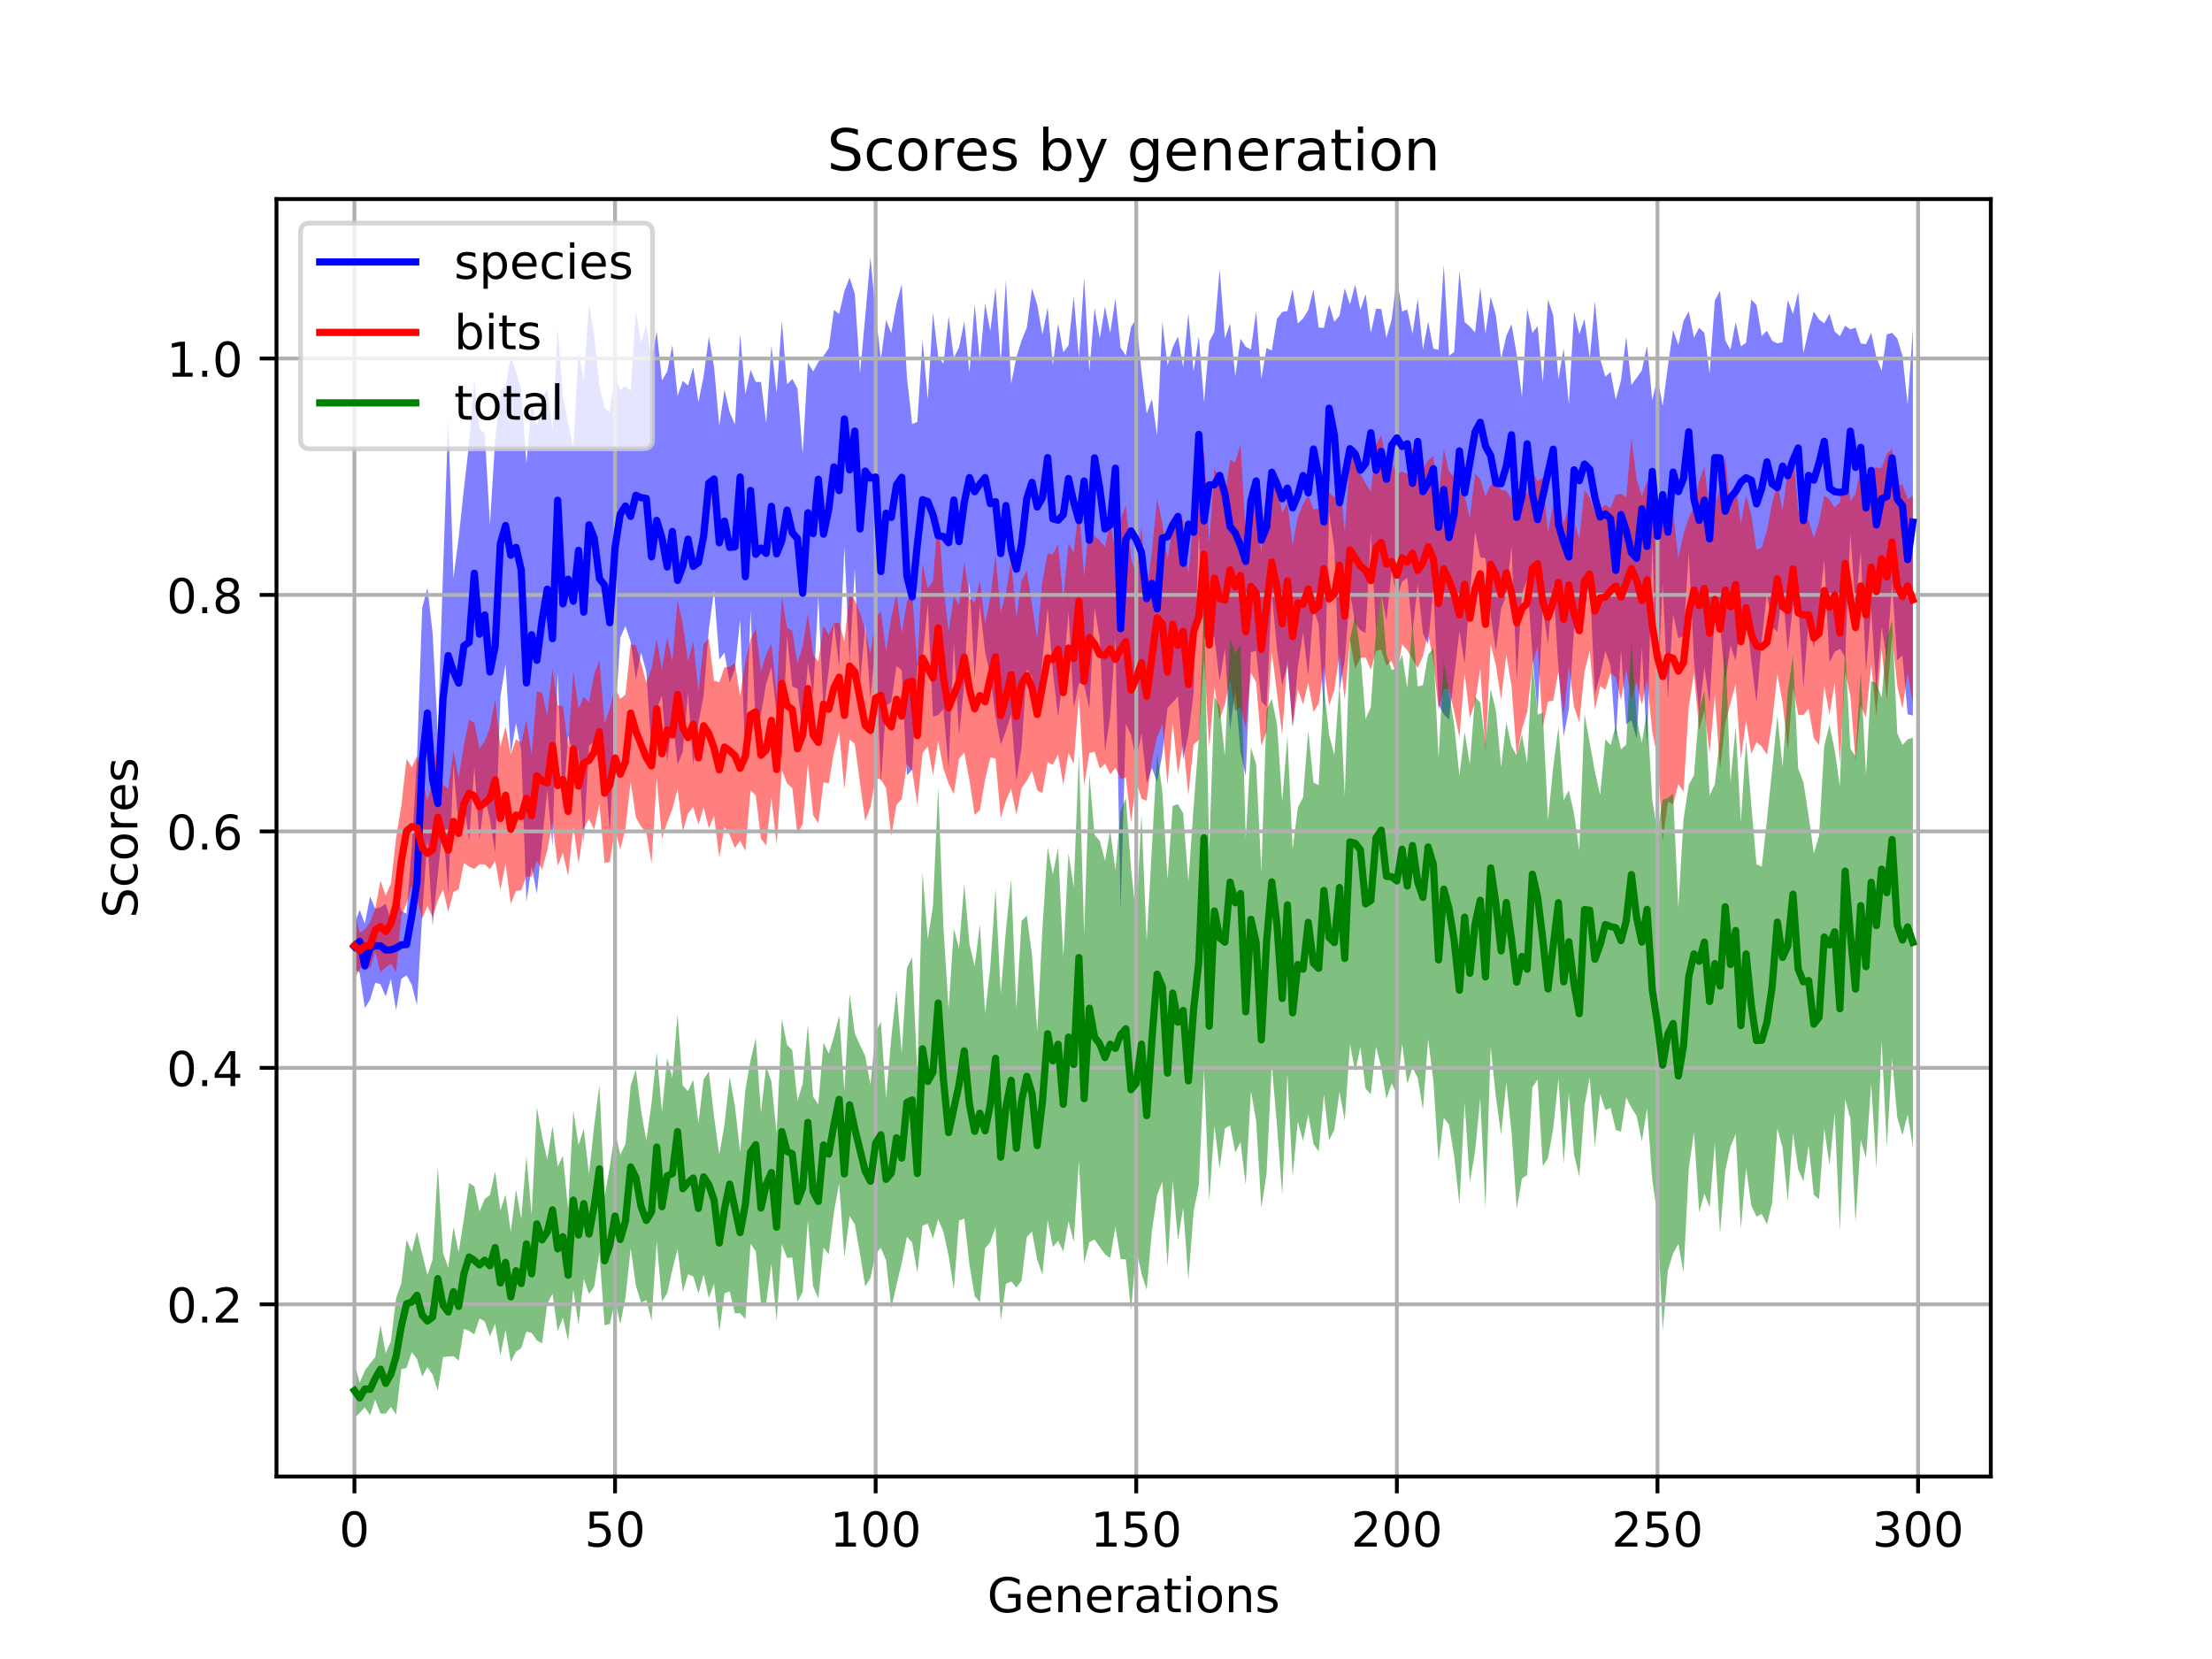 <?xml version="1.0" encoding="utf-8" standalone="no"?>
<!DOCTYPE svg PUBLIC "-//W3C//DTD SVG 1.1//EN"
  "http://www.w3.org/Graphics/SVG/1.1/DTD/svg11.dtd">
<!-- Created with matplotlib (https://matplotlib.org/) -->
<svg height="345.6pt" version="1.1" viewBox="0 0 460.8 345.6" width="460.8pt" xmlns="http://www.w3.org/2000/svg" xmlns:xlink="http://www.w3.org/1999/xlink">
 <defs>
  <style type="text/css">
*{stroke-linecap:butt;stroke-linejoin:round;}
  </style>
 </defs>
 <g id="figure_1">
  <g id="patch_1">
   <path d="M 0 345.6 
L 460.8 345.6 
L 460.8 0 
L 0 0 
z
" style="fill:#ffffff;"/>
  </g>
  <g id="axes_1">
   <g id="patch_2">
    <path d="M 57.6 307.584 
L 414.72 307.584 
L 414.72 41.472 
L 57.6 41.472 
z
" style="fill:#ffffff;"/>
   </g>
   <g id="PolyCollection_1">
    <path clip-path="url(#p0cc3dd816e)" d="M 73.833 192.54 
L 73.833 201.849 
L 74.919 202.651 
L 76.004 209.996 
L 77.09 208.255 
L 78.176 204.707 
L 79.262 205.04 
L 80.348 207.565 
L 81.433 203.91 
L 82.519 210.5 
L 83.605 203.883 
L 84.691 203.187 
L 85.777 205.155 
L 86.862 209.424 
L 87.948 190.707 
L 89.034 174.645 
L 90.12 192.869 
L 91.206 182.096 
L 92.291 171.925 
L 93.377 186.099 
L 94.463 159.332 
L 95.549 172.609 
L 96.635 167.179 
L 97.72 175.228 
L 98.806 159.726 
L 99.892 174.83 
L 100.978 165.964 
L 102.064 170.653 
L 103.149 177.685 
L 104.235 145.216 
L 105.321 138.29 
L 106.407 157.035 
L 107.493 150.646 
L 108.578 156.374 
L 109.664 187.941 
L 110.75 180.403 
L 111.836 186.227 
L 112.922 175.473 
L 114.007 164.454 
L 115.093 176.285 
L 116.179 140.066 
L 117.265 168.909 
L 118.351 153.178 
L 119.436 157.227 
L 120.522 156.253 
L 121.608 175.71 
L 122.694 155.354 
L 123.78 154.419 
L 124.865 160.548 
L 125.951 158.856 
L 127.037 173.554 
L 128.123 150.366 
L 129.209 132.873 
L 130.294 130.404 
L 131.38 133.704 
L 132.466 141.485 
L 133.552 135.947 
L 134.638 139.943 
L 135.723 156.71 
L 136.809 147.782 
L 137.895 144.874 
L 138.981 158.8 
L 140.067 149.499 
L 141.152 159.317 
L 142.238 156.606 
L 143.324 144.276 
L 144.41 159.475 
L 145.496 150.625 
L 146.581 144.891 
L 147.667 131.071 
L 148.753 123.052 
L 149.839 137.39 
L 150.925 135.973 
L 152.01 142.201 
L 153.096 139.386 
L 154.182 129.097 
L 155.268 158.169 
L 156.354 127.286 
L 157.439 151.377 
L 158.525 148.811 
L 159.611 142.381 
L 160.697 139.019 
L 161.783 148.775 
L 162.868 158.372 
L 163.954 132.462 
L 165.04 142.995 
L 166.126 143.482 
L 167.212 152.588 
L 168.297 138.081 
L 169.383 144.926 
L 170.469 124.276 
L 171.555 148.389 
L 172.641 139.536 
L 173.726 129.974 
L 174.812 138.981 
L 175.898 113.873 
L 176.984 137.949 
L 178.07 118.432 
L 179.155 142.512 
L 180.241 130.301 
L 181.327 145.635 
L 182.413 133.405 
L 183.499 163.279 
L 184.584 147.123 
L 185.67 146.213 
L 186.756 138.745 
L 187.842 139.656 
L 188.928 161.527 
L 190.013 160.354 
L 191.099 138.918 
L 192.185 137.299 
L 193.271 125.714 
L 194.357 149.29 
L 195.442 148.967 
L 196.528 147.728 
L 197.614 160.138 
L 198.7 133.785 
L 199.786 153.282 
L 200.871 142.409 
L 201.957 121.334 
L 203.043 141.494 
L 204.129 126.243 
L 205.215 135.756 
L 206.3 140.869 
L 207.386 149.15 
L 208.472 155.136 
L 209.558 152.289 
L 210.644 148.785 
L 211.729 162.68 
L 212.815 155.651 
L 213.901 139.443 
L 214.987 140.904 
L 216.073 147.762 
L 217.158 137.589 
L 218.244 126.619 
L 219.33 140.015 
L 220.416 149.328 
L 221.502 140.989 
L 222.587 127.393 
L 223.673 147.509 
L 224.759 142.336 
L 225.845 142.642 
L 226.931 147.685 
L 228.016 126.6 
L 229.102 133.076 
L 230.188 156.546 
L 231.274 149.303 
L 232.36 132.857 
L 233.445 189.509 
L 234.531 150.784 
L 235.617 153.07 
L 236.703 158.45 
L 237.789 152.787 
L 238.875 163.221 
L 239.96 159.986 
L 241.046 162.883 
L 242.132 157.135 
L 243.218 147.491 
L 244.304 146.298 
L 245.389 145.088 
L 246.475 158.175 
L 247.561 153.127 
L 248.647 144.356 
L 249.733 110.941 
L 250.818 133.256 
L 251.904 130.833 
L 252.99 132.898 
L 254.076 141.974 
L 255.162 135.168 
L 256.247 151.949 
L 257.333 143.667 
L 258.419 156.653 
L 259.505 161.651 
L 260.591 135.863 
L 261.676 135.586 
L 262.762 146.112 
L 263.848 147.249 
L 264.934 123.714 
L 266.02 135.265 
L 267.105 142.82 
L 268.191 138.576 
L 269.277 151.334 
L 270.363 138.975 
L 271.449 131.745 
L 272.534 140.764 
L 273.62 126.818 
L 274.706 130.087 
L 275.792 149.17 
L 276.878 106.668 
L 277.963 114.06 
L 279.049 143.757 
L 280.135 137.622 
L 281.221 123.502 
L 282.307 129.805 
L 283.392 131.286 
L 284.478 131.885 
L 285.564 110.903 
L 286.65 131.605 
L 287.736 123.686 
L 288.821 129.317 
L 289.907 118.832 
L 290.993 124.728 
L 292.079 121.139 
L 293.165 120.379 
L 294.25 131.816 
L 295.336 121.658 
L 296.422 131.968 
L 297.508 134.216 
L 298.594 122.643 
L 299.679 146.821 
L 300.765 148.818 
L 301.851 149.867 
L 302.937 140.757 
L 304.023 131.505 
L 305.108 138.202 
L 306.194 124.083 
L 307.28 110.728 
L 308.366 116.077 
L 309.452 116.323 
L 310.537 127.988 
L 311.623 135.648 
L 312.709 126.748 
L 313.795 124.204 
L 314.881 113.604 
L 315.966 141.62 
L 317.052 123.76 
L 318.138 120.642 
L 319.224 136.315 
L 320.31 148.572 
L 321.395 126.837 
L 322.481 134.163 
L 323.567 121.399 
L 324.653 139.492 
L 325.739 153.406 
L 326.824 147.755 
L 327.91 130.897 
L 328.996 130.626 
L 330.082 126.895 
L 331.168 120.868 
L 332.253 144.662 
L 333.339 140.593 
L 334.425 135.627 
L 335.511 138.687 
L 336.597 154.352 
L 337.682 135.143 
L 338.768 150.868 
L 339.854 150.024 
L 340.94 153.88 
L 342.026 134.838 
L 343.111 155.676 
L 344.197 113.014 
L 345.283 144.812 
L 346.369 121.498 
L 347.455 145.482 
L 348.54 127.949 
L 349.626 132.974 
L 350.712 132.487 
L 351.798 115.035 
L 352.884 137.59 
L 353.969 148.552 
L 355.055 139.035 
L 356.141 146.644 
L 357.227 128.044 
L 358.313 130.18 
L 359.398 142.103 
L 360.484 134.461 
L 361.57 137.669 
L 362.656 128.671 
L 363.742 127.617 
L 364.827 137.715 
L 365.913 146.409 
L 366.999 133.553 
L 368.085 123.531 
L 369.171 130.616 
L 370.256 131.614 
L 371.342 122.907 
L 372.428 135.709 
L 373.514 126.245 
L 374.6 125.865 
L 375.685 143.288 
L 376.771 129.325 
L 377.857 135.121 
L 378.943 126.267 
L 380.029 116.494 
L 381.114 137.988 
L 382.2 135.783 
L 383.286 135.13 
L 384.372 136.909 
L 385.458 111.034 
L 386.543 126.471 
L 387.629 114.864 
L 388.715 139.934 
L 389.801 126.697 
L 390.887 144.241 
L 391.972 130.546 
L 393.058 137.241 
L 394.144 121.479 
L 395.23 137.506 
L 396.316 136.545 
L 397.401 148.794 
L 398.487 149.073 
L 398.487 68.446 
L 398.487 68.446 
L 397.401 84.359 
L 396.316 74.087 
L 395.23 70.51 
L 394.144 69.34 
L 393.058 69.661 
L 391.972 77.258 
L 390.887 74.424 
L 389.801 69.314 
L 388.715 71.705 
L 387.629 71.545 
L 386.543 68.26 
L 385.458 68.621 
L 384.372 67.853 
L 383.286 70.008 
L 382.2 69.065 
L 381.114 65.344 
L 380.029 67.369 
L 378.943 66.553 
L 377.857 64.914 
L 376.771 68.737 
L 375.685 73.585 
L 374.6 60.79 
L 373.514 65.421 
L 372.428 62.482 
L 371.342 71.291 
L 370.256 71.532 
L 369.171 71.011 
L 368.085 68.887 
L 366.999 69.995 
L 365.913 63.523 
L 364.827 62.38 
L 363.742 71.425 
L 362.656 72.167 
L 361.57 67.093 
L 360.484 72.853 
L 359.398 70.9 
L 358.313 60.581 
L 357.227 62.627 
L 356.141 77.862 
L 355.055 69.332 
L 353.969 68.266 
L 352.884 70.331 
L 351.798 64.863 
L 350.712 66.85 
L 349.626 71.871 
L 348.54 68.753 
L 347.455 76.237 
L 346.369 84.573 
L 345.283 78.659 
L 344.197 83.401 
L 343.111 71.99 
L 342.026 77.178 
L 340.94 78.701 
L 339.854 80.221 
L 338.768 70.147 
L 337.682 79.252 
L 336.597 83.283 
L 335.511 77.48 
L 334.425 78.465 
L 333.339 74.797 
L 332.253 62.717 
L 331.168 74.701 
L 330.082 66.446 
L 328.996 69.639 
L 327.91 64.848 
L 326.824 84.295 
L 325.739 72.575 
L 324.653 78.99 
L 323.567 65.746 
L 322.481 62.349 
L 321.395 79.735 
L 320.31 67.911 
L 319.224 69.391 
L 318.138 64.296 
L 317.052 82.733 
L 315.966 73.948 
L 314.881 67.541 
L 313.795 69.975 
L 312.709 74.761 
L 311.623 65.703 
L 310.537 61.837 
L 309.452 69.561 
L 308.366 59.846 
L 307.28 69.274 
L 306.194 68.017 
L 305.108 67.12 
L 304.023 56.388 
L 302.937 73.313 
L 301.851 74.104 
L 300.765 55.139 
L 299.679 72.875 
L 298.594 72.616 
L 297.508 66.957 
L 296.422 72.867 
L 295.336 62.255 
L 294.25 69.566 
L 293.165 64.49 
L 292.079 64.885 
L 290.993 57.697 
L 289.907 66.602 
L 288.821 70.38 
L 287.736 64.365 
L 286.65 64.31 
L 285.564 69.401 
L 284.478 61.24 
L 283.392 64.597 
L 282.307 59.293 
L 281.221 63.444 
L 280.135 60.055 
L 279.049 65.732 
L 277.963 67.048 
L 276.878 63.403 
L 275.792 68.305 
L 274.706 68.256 
L 273.62 60.261 
L 272.534 64.577 
L 271.449 66.37 
L 270.363 67.381 
L 269.277 60.254 
L 268.191 64.796 
L 267.105 64.984 
L 266.02 66.412 
L 264.934 73.036 
L 263.848 72.476 
L 262.762 78.923 
L 261.676 64.789 
L 260.591 72.808 
L 259.505 72.241 
L 258.419 70.579 
L 257.333 78.422 
L 256.247 67.421 
L 255.162 70.449 
L 254.076 56.077 
L 252.99 69.064 
L 251.904 71.169 
L 250.818 83.779 
L 249.733 70.056 
L 248.647 77.418 
L 247.561 65.277 
L 246.475 76.515 
L 245.389 70.085 
L 244.304 72.334 
L 243.218 76.135 
L 242.132 67.013 
L 241.046 90.782 
L 239.96 83.078 
L 238.875 86.188 
L 237.789 77.391 
L 236.703 66.398 
L 235.617 68.122 
L 234.531 74.064 
L 233.445 72.431 
L 232.36 62.189 
L 231.274 69.427 
L 230.188 63.849 
L 229.102 70.472 
L 228.016 64.17 
L 226.931 77.41 
L 225.845 57.753 
L 224.759 74.561 
L 223.673 61.724 
L 222.587 71.958 
L 221.502 73.416 
L 220.416 67.411 
L 219.33 76.133 
L 218.244 64.023 
L 217.158 69.742 
L 216.073 63.461 
L 214.987 60.063 
L 213.901 68.253 
L 212.815 70.921 
L 211.729 74.453 
L 210.644 79.964 
L 209.558 58.353 
L 208.472 75.504 
L 207.386 59.876 
L 206.3 68.955 
L 205.215 63.231 
L 204.129 75.394 
L 203.043 63.384 
L 201.957 77.652 
L 200.871 66.951 
L 199.786 72.383 
L 198.7 74.541 
L 197.614 65.942 
L 196.528 75.799 
L 195.442 74.235 
L 194.357 65.174 
L 193.271 83.243 
L 192.185 70.869 
L 191.099 87.89 
L 190.013 88.346 
L 188.928 78.561 
L 187.842 59.213 
L 186.756 63.286 
L 185.67 69.364 
L 184.584 66.691 
L 183.499 74.849 
L 182.413 65.335 
L 181.327 53.568 
L 180.241 65.966 
L 179.155 77.863 
L 178.07 61.186 
L 176.984 57.836 
L 175.898 60.691 
L 174.812 65.414 
L 173.726 64.569 
L 172.641 72.544 
L 171.555 74.154 
L 170.469 75.42 
L 169.383 77.41 
L 168.297 75.535 
L 167.212 94.594 
L 166.126 80.932 
L 165.04 78.936 
L 163.954 80.071 
L 162.868 66.831 
L 161.783 81.984 
L 160.697 71.928 
L 159.611 88.181 
L 158.525 79.564 
L 157.439 79.559 
L 156.354 77.05 
L 155.268 82.117 
L 154.182 69.643 
L 153.096 88.438 
L 152.01 85.859 
L 150.925 81.161 
L 149.839 88.748 
L 148.753 76.506 
L 147.667 70.152 
L 146.581 78.4 
L 145.496 83.779 
L 144.41 76.495 
L 143.324 80.326 
L 142.238 79.315 
L 141.152 82.525 
L 140.067 71.931 
L 138.981 77.407 
L 137.895 79.264 
L 136.809 69.017 
L 135.723 75.291 
L 134.638 67.723 
L 133.552 71.394 
L 132.466 64.861 
L 131.38 81.44 
L 130.294 80.405 
L 129.209 81.315 
L 128.123 77.89 
L 127.037 85.913 
L 125.951 85.015 
L 124.865 80.466 
L 123.78 69.729 
L 122.694 63.306 
L 121.608 79.314 
L 120.522 73.048 
L 119.436 93.256 
L 118.351 88.142 
L 117.265 82.677 
L 116.179 68.358 
L 115.093 89.813 
L 114.007 81.004 
L 112.922 82.97 
L 111.836 88.875 
L 110.75 84.03 
L 109.664 96.599 
L 108.578 81.094 
L 107.493 77.404 
L 106.407 74.325 
L 105.321 80.647 
L 104.235 81.267 
L 103.149 91.624 
L 102.064 109.326 
L 100.978 90.222 
L 99.892 89.376 
L 98.806 79.111 
L 97.72 92.358 
L 96.635 101.924 
L 95.549 112.01 
L 94.463 120.45 
L 93.377 87.033 
L 92.291 119.216 
L 91.206 152.669 
L 90.12 131.886 
L 89.034 122.427 
L 87.948 126.68 
L 86.862 158.138 
L 85.777 176.475 
L 84.691 190.354 
L 83.605 189.777 
L 82.519 184.499 
L 81.433 191.838 
L 80.348 188.232 
L 79.262 189.014 
L 78.176 189.308 
L 77.09 186.744 
L 76.004 192.432 
L 74.919 189.511 
L 73.833 192.54 
z
" style="fill:#0000ff;fill-opacity:0.5;"/>
   </g>
   <g id="PolyCollection_2">
    <path clip-path="url(#p0cc3dd816e)" d="M 73.833 189.896 
L 73.833 204.069 
L 74.919 201.753 
L 76.004 200.393 
L 77.09 201.862 
L 78.176 198.152 
L 79.262 202.593 
L 80.348 201.504 
L 81.433 200.748 
L 82.519 202.44 
L 83.605 190.819 
L 84.691 188.189 
L 85.777 184.546 
L 86.862 187.286 
L 87.948 191.389 
L 89.034 188.746 
L 90.12 191.065 
L 91.206 187.628 
L 92.291 185.25 
L 93.377 189.923 
L 94.463 185.819 
L 95.549 185.264 
L 96.635 179.775 
L 97.72 180.548 
L 98.806 181.036 
L 99.892 180.045 
L 100.978 180.067 
L 102.064 181.102 
L 103.149 179.292 
L 104.235 185.416 
L 105.321 179.93 
L 106.407 188.309 
L 107.493 185.575 
L 108.578 185.469 
L 109.664 182.558 
L 110.75 182.66 
L 111.836 179.242 
L 112.922 181.121 
L 114.007 177.172 
L 115.093 171.367 
L 116.179 180.383 
L 117.265 177.633 
L 118.351 182.506 
L 119.436 172.204 
L 120.522 179.905 
L 121.608 172.643 
L 122.694 170.573 
L 123.78 172.825 
L 124.865 167.406 
L 125.951 179.768 
L 127.037 179.538 
L 128.123 172.576 
L 129.209 176.97 
L 130.294 172.642 
L 131.38 162.852 
L 132.466 170.26 
L 133.552 172.21 
L 134.638 173.365 
L 135.723 179.882 
L 136.809 162.118 
L 137.895 174.626 
L 138.981 171.364 
L 140.067 168.539 
L 141.152 164.312 
L 142.238 173.18 
L 143.324 169.469 
L 144.41 168.087 
L 145.496 171.796 
L 146.581 168.174 
L 147.667 172.578 
L 148.753 169.943 
L 149.839 178.64 
L 150.925 172.179 
L 152.01 173.933 
L 153.096 176.667 
L 154.182 175.103 
L 155.268 177.272 
L 156.354 164.647 
L 157.439 165.698 
L 158.525 174.727 
L 159.611 176.15 
L 160.697 166.068 
L 161.783 175.958 
L 162.868 160.407 
L 163.954 163.201 
L 165.04 164.179 
L 166.126 173.702 
L 167.212 171.665 
L 168.297 159.069 
L 169.383 169.812 
L 170.469 171.488 
L 171.555 162.978 
L 172.641 163.2 
L 173.726 156.694 
L 174.812 152.439 
L 175.898 164.417 
L 176.984 154.052 
L 178.07 154.93 
L 179.155 163.136 
L 180.241 170.988 
L 181.327 168.141 
L 182.413 162.093 
L 183.499 162.385 
L 184.584 164.162 
L 185.67 174.207 
L 186.756 167.646 
L 187.842 166.457 
L 188.928 159.131 
L 190.013 160.463 
L 191.099 167.686 
L 192.185 156.837 
L 193.271 155.496 
L 194.357 161.409 
L 195.442 154.416 
L 196.528 160.113 
L 197.614 163.243 
L 198.7 165.445 
L 199.786 158.063 
L 200.871 156.758 
L 201.957 162.569 
L 203.043 169.772 
L 204.129 168.781 
L 205.215 162.397 
L 206.3 157.816 
L 207.386 157.987 
L 208.472 170.411 
L 209.558 166.806 
L 210.644 164.319 
L 211.729 169.703 
L 212.815 164.225 
L 213.901 162.616 
L 214.987 160.602 
L 216.073 164.607 
L 217.158 165.206 
L 218.244 158.804 
L 219.33 159.315 
L 220.416 157.156 
L 221.502 163.531 
L 222.587 156.845 
L 223.673 159.119 
L 224.759 144.914 
L 225.845 163.665 
L 226.931 156.872 
L 228.016 156.575 
L 229.102 160.117 
L 230.188 159.089 
L 231.274 161.313 
L 232.36 159.933 
L 233.445 162.257 
L 234.531 161.967 
L 235.617 171.367 
L 236.703 162.71 
L 237.789 166.389 
L 238.875 166.805 
L 239.96 158.357 
L 241.046 153.566 
L 242.132 150.829 
L 243.218 163.504 
L 244.304 150.411 
L 245.389 161.333 
L 246.475 154.656 
L 247.561 165.624 
L 248.647 155.087 
L 249.733 154.139 
L 250.818 137.262 
L 251.904 155.588 
L 252.99 143.138 
L 254.076 149.832 
L 255.162 146.756 
L 256.247 141.579 
L 257.333 148.133 
L 258.419 147.229 
L 259.505 151.738 
L 260.591 140.124 
L 261.676 142.152 
L 262.762 155.359 
L 263.848 152.357 
L 264.934 135.695 
L 266.02 144.44 
L 267.105 153.088 
L 268.191 137.192 
L 269.277 151.561 
L 270.363 143.571 
L 271.449 146.792 
L 272.534 142.172 
L 273.62 148.299 
L 274.706 146.57 
L 275.792 139.029 
L 276.878 146.999 
L 277.963 143.741 
L 279.049 136.291 
L 280.135 145.769 
L 281.221 133.367 
L 282.307 139.324 
L 283.392 137.053 
L 284.478 136.958 
L 285.564 139.504 
L 286.65 135.649 
L 287.736 135.346 
L 288.821 138.625 
L 289.907 137.645 
L 290.993 140.825 
L 292.079 134.223 
L 293.165 135.445 
L 294.25 137.322 
L 295.336 139.143 
L 296.422 136.686 
L 297.508 131.949 
L 298.594 137.798 
L 299.679 147.867 
L 300.765 143.548 
L 301.851 143.572 
L 302.937 148.296 
L 304.023 153.652 
L 305.108 140.232 
L 306.194 149.525 
L 307.28 146.433 
L 308.366 139.264 
L 309.452 156.709 
L 310.537 134.179 
L 311.623 138.621 
L 312.709 145.715 
L 313.795 136.402 
L 314.881 143.008 
L 315.966 157.582 
L 317.052 151.902 
L 318.138 148.346 
L 319.224 138.561 
L 320.31 134.615 
L 321.395 151.396 
L 322.481 146.156 
L 323.567 145.976 
L 324.653 139.767 
L 325.739 148.974 
L 326.824 138.504 
L 327.91 147.255 
L 328.996 150.475 
L 330.082 139.996 
L 331.168 135.564 
L 332.253 147.884 
L 333.339 142.926 
L 334.425 143.659 
L 335.511 140.251 
L 336.597 141.053 
L 337.682 145.942 
L 338.768 139.459 
L 339.854 145.684 
L 340.94 142.007 
L 342.026 146.883 
L 343.111 141.461 
L 344.197 152.497 
L 345.283 157.64 
L 346.369 175.097 
L 347.455 166.988 
L 348.54 167.562 
L 349.626 163.322 
L 350.712 164.953 
L 351.798 147.26 
L 352.884 140.269 
L 353.969 152.164 
L 355.055 147.998 
L 356.141 156.913 
L 357.227 144.719 
L 358.313 160.188 
L 359.398 150.619 
L 360.484 146.525 
L 361.57 142.496 
L 362.656 158.196 
L 363.742 150.071 
L 364.827 157.047 
L 365.913 154.565 
L 366.999 155.53 
L 368.085 157.227 
L 369.171 150.441 
L 370.256 140.379 
L 371.342 146.461 
L 372.428 156.275 
L 373.514 143.162 
L 374.6 148.909 
L 375.685 148.979 
L 376.771 147.624 
L 377.857 153.76 
L 378.943 155.195 
L 380.029 142.832 
L 381.114 148.933 
L 382.2 142.202 
L 383.286 159.063 
L 384.372 139.837 
L 385.458 144.899 
L 386.543 158.562 
L 387.629 146.989 
L 388.715 149.464 
L 389.801 138.509 
L 390.887 149.13 
L 391.972 135.176 
L 393.058 145.859 
L 394.144 132.338 
L 395.23 142.878 
L 396.316 147.622 
L 397.401 140.102 
L 398.487 146.676 
L 398.487 103.232 
L 398.487 103.232 
L 397.401 104.011 
L 396.316 100.91 
L 395.23 101.262 
L 394.144 93.509 
L 393.058 94.521 
L 391.972 97.573 
L 390.887 97.345 
L 389.801 97.752 
L 388.715 106.7 
L 387.629 97.156 
L 386.543 102.885 
L 385.458 104.401 
L 384.372 94.894 
L 383.286 104.647 
L 382.2 105.742 
L 381.114 104.066 
L 380.029 103.204 
L 378.943 108.721 
L 377.857 112.06 
L 376.771 108.483 
L 375.685 107.22 
L 374.6 106.453 
L 373.514 93.895 
L 372.428 98.11 
L 371.342 106.284 
L 370.256 100.764 
L 369.171 104.858 
L 368.085 110.469 
L 366.999 114.062 
L 365.913 114.577 
L 364.827 107.263 
L 363.742 103.114 
L 362.656 109.154 
L 361.57 101.017 
L 360.484 106.325 
L 359.398 95.21 
L 358.313 101.945 
L 357.227 105.024 
L 356.141 106.894 
L 355.055 97.172 
L 353.969 100.202 
L 352.884 105.57 
L 351.798 107.86 
L 350.712 111.153 
L 349.626 116.297 
L 348.54 106.692 
L 347.455 106.522 
L 346.369 106.779 
L 345.283 116.222 
L 344.197 107.939 
L 343.111 100.099 
L 342.026 103.363 
L 340.94 99.835 
L 339.854 91.223 
L 338.768 103.506 
L 337.682 102.859 
L 336.597 103.056 
L 335.511 105.839 
L 334.425 105.097 
L 333.339 106.151 
L 332.253 106.737 
L 331.168 103.6 
L 330.082 102.064 
L 328.996 112.321 
L 327.91 108.508 
L 326.824 105.192 
L 325.739 109.02 
L 324.653 102.907 
L 323.567 104.761 
L 322.481 111.075 
L 321.395 99.474 
L 320.31 100.257 
L 319.224 98.196 
L 318.138 102.929 
L 317.052 101.635 
L 315.966 101.896 
L 314.881 104.02 
L 313.795 102.24 
L 312.709 102.033 
L 311.623 100.834 
L 310.537 100.972 
L 309.452 103.417 
L 308.366 99.787 
L 307.28 98.672 
L 306.194 108.071 
L 305.108 103.211 
L 304.023 102.549 
L 302.937 99.324 
L 301.851 98.241 
L 300.765 93.475 
L 299.679 103.602 
L 298.594 95.015 
L 297.508 95.855 
L 296.422 97.74 
L 295.336 98.5 
L 294.25 93.139 
L 293.165 98.727 
L 292.079 98.198 
L 290.993 98.837 
L 289.907 96.259 
L 288.821 96.385 
L 287.736 90.647 
L 286.65 92.591 
L 285.564 102.399 
L 284.478 100.671 
L 283.392 98.775 
L 282.307 93.061 
L 281.221 95.711 
L 280.135 110.918 
L 279.049 99.206 
L 277.963 103.661 
L 276.878 102.546 
L 275.792 97.941 
L 274.706 105.947 
L 273.62 106.076 
L 272.534 103.14 
L 271.449 105.009 
L 270.363 107.62 
L 269.277 113.62 
L 268.191 104.805 
L 267.105 106.808 
L 266.02 100.41 
L 264.934 98.508 
L 263.848 100.563 
L 262.762 115.186 
L 261.676 104.944 
L 260.591 104.144 
L 259.505 111.548 
L 258.419 92.482 
L 257.333 96.28 
L 256.247 95.857 
L 255.162 103.304 
L 254.076 99.51 
L 252.99 97.656 
L 251.904 113.123 
L 250.818 93.605 
L 249.733 102.78 
L 248.647 108.056 
L 247.561 119.592 
L 246.475 108.318 
L 245.389 107.584 
L 244.304 109.664 
L 243.218 116.548 
L 242.132 108.973 
L 241.046 103.87 
L 239.96 114.911 
L 238.875 123.348 
L 237.789 109.723 
L 236.703 120.043 
L 235.617 116.115 
L 234.531 105.293 
L 233.445 108.226 
L 232.36 114.794 
L 231.274 108.999 
L 230.188 113.958 
L 229.102 112.583 
L 228.016 111.722 
L 226.931 108.711 
L 225.845 120.166 
L 224.759 105.551 
L 223.673 115.202 
L 222.587 113.131 
L 221.502 125.031 
L 220.416 113.372 
L 219.33 115.486 
L 218.244 115.299 
L 217.158 121.003 
L 216.073 133.065 
L 214.987 125.99 
L 213.901 118.862 
L 212.815 120.896 
L 211.729 128.792 
L 210.644 116.749 
L 209.558 123.525 
L 208.472 127.676 
L 207.386 115.628 
L 206.3 124.535 
L 205.215 130.003 
L 204.129 121.005 
L 203.043 125.549 
L 201.957 124.661 
L 200.871 116.972 
L 199.786 125.983 
L 198.7 124.232 
L 197.614 131.689 
L 196.528 122.205 
L 195.442 107.177 
L 194.357 121.065 
L 193.271 122.615 
L 192.185 117.355 
L 191.099 138.789 
L 190.013 123.36 
L 188.928 125.378 
L 187.842 131.927 
L 186.756 123.693 
L 185.67 128.621 
L 184.584 135.808 
L 183.499 127.352 
L 182.413 128.76 
L 181.327 136.192 
L 180.241 131.28 
L 179.155 127.7 
L 178.07 125.031 
L 176.984 123.439 
L 175.898 133.653 
L 174.812 129.713 
L 173.726 129.859 
L 172.641 132.293 
L 171.555 130.326 
L 170.469 137.827 
L 169.383 136.361 
L 168.297 127.817 
L 167.212 134.539 
L 166.126 138.266 
L 165.04 131.364 
L 163.954 130.792 
L 162.868 124.326 
L 161.783 144.63 
L 160.697 134.065 
L 159.611 136.318 
L 158.525 139.897 
L 157.439 130.884 
L 156.354 133.163 
L 155.268 137.831 
L 154.182 144.981 
L 153.096 138.152 
L 152.01 138.846 
L 150.925 139.048 
L 149.839 142.115 
L 148.753 141.822 
L 147.667 133.015 
L 146.581 134.192 
L 145.496 143.954 
L 144.41 133.614 
L 143.324 137.837 
L 142.238 129.974 
L 141.152 125.074 
L 140.067 137.672 
L 138.981 132.735 
L 137.895 139.391 
L 136.809 133.176 
L 135.723 139.212 
L 134.638 142.3 
L 133.552 138.11 
L 132.466 134.426 
L 131.38 134.231 
L 130.294 144.71 
L 129.209 145.56 
L 128.123 143.207 
L 127.037 147.544 
L 125.951 150.692 
L 124.865 137.483 
L 123.78 140.474 
L 122.694 146.278 
L 121.608 145.203 
L 120.522 147.614 
L 119.436 139.857 
L 118.351 155.582 
L 117.265 147.143 
L 116.179 146.9 
L 115.093 139.26 
L 114.007 149.017 
L 112.922 144.308 
L 111.836 144.005 
L 110.75 157.223 
L 109.664 150.003 
L 108.578 154.729 
L 107.493 154.001 
L 106.407 157.225 
L 105.321 151.378 
L 104.235 155.615 
L 103.149 145.572 
L 102.064 151.559 
L 100.978 154.435 
L 99.892 155.987 
L 98.806 150.548 
L 97.72 149.969 
L 96.635 155.232 
L 95.549 162.015 
L 94.463 156.391 
L 93.377 164.309 
L 92.291 163.525 
L 91.206 152.88 
L 90.12 162.876 
L 89.034 166.78 
L 87.948 161.972 
L 86.862 157.504 
L 85.777 159.85 
L 84.691 158.065 
L 83.605 167.86 
L 82.519 174.505 
L 81.433 184.04 
L 80.348 186.614 
L 79.262 183.432 
L 78.176 189.325 
L 77.09 192.194 
L 76.004 193.598 
L 74.919 194.358 
L 73.833 189.896 
z
" style="fill:#ff0000;fill-opacity:0.5;"/>
   </g>
   <g id="PolyCollection_3">
    <path clip-path="url(#p0cc3dd816e)" d="M 73.833 283.881 
L 73.833 295.488 
L 74.919 294.314 
L 76.004 293.175 
L 77.09 294.828 
L 78.176 291.568 
L 79.262 294.488 
L 80.348 294.476 
L 81.433 293.096 
L 82.519 294.652 
L 83.605 285.217 
L 84.691 284.957 
L 85.777 281.659 
L 86.862 283.107 
L 87.948 286.76 
L 89.034 284.809 
L 90.12 286.329 
L 91.206 289.766 
L 92.291 282.723 
L 93.377 282.567 
L 94.463 282.515 
L 95.549 283.454 
L 96.635 276.806 
L 97.72 277.258 
L 98.806 277.989 
L 99.892 274.649 
L 100.978 275.288 
L 102.064 278.394 
L 103.149 275.764 
L 104.235 282.403 
L 105.321 277.037 
L 106.407 283.713 
L 107.493 281.577 
L 108.578 280.857 
L 109.664 277.403 
L 110.75 277.656 
L 111.836 279.214 
L 112.922 279.863 
L 114.007 271.646 
L 115.093 269.499 
L 116.179 277.32 
L 117.265 274.475 
L 118.351 279.311 
L 119.436 268.645 
L 120.522 275.971 
L 121.608 266.349 
L 122.694 269.591 
L 123.78 268.025 
L 124.865 260.91 
L 125.951 276.099 
L 127.037 275.796 
L 128.123 271.017 
L 129.209 275.841 
L 130.294 270.436 
L 131.38 260.033 
L 132.466 267.81 
L 133.552 271.377 
L 134.638 270.861 
L 135.723 275.096 
L 136.809 258.624 
L 137.895 271.158 
L 138.981 269.453 
L 140.067 264.524 
L 141.152 260.166 
L 142.238 269.13 
L 143.324 265.465 
L 144.41 265.892 
L 145.496 269.473 
L 146.581 265.496 
L 147.667 270.384 
L 148.753 267.379 
L 149.839 277.389 
L 150.925 269.427 
L 152.01 269.012 
L 153.096 273.574 
L 154.182 273.573 
L 155.268 274.787 
L 156.354 259.11 
L 157.439 260.68 
L 158.525 271.525 
L 159.611 271.416 
L 160.697 263.206 
L 161.783 275.179 
L 162.868 259.225 
L 163.954 262.046 
L 165.04 261.965 
L 166.126 271.217 
L 167.212 269.122 
L 168.297 254.202 
L 169.383 267.962 
L 170.469 270.503 
L 171.555 259.871 
L 172.641 261.303 
L 173.726 252.554 
L 174.812 246.517 
L 175.898 261.852 
L 176.984 253.321 
L 178.07 255.038 
L 179.155 261.202 
L 180.241 267.998 
L 181.327 266.227 
L 182.413 261.136 
L 183.499 259.95 
L 184.584 262.549 
L 185.67 272.51 
L 186.756 267.682 
L 187.842 263.151 
L 188.928 257.637 
L 190.013 258.846 
L 191.099 265.166 
L 192.185 255.281 
L 193.271 254.937 
L 194.357 258.007 
L 195.442 253.953 
L 196.528 256.597 
L 197.614 261.599 
L 198.7 268.59 
L 199.786 254.287 
L 200.871 253.833 
L 201.957 263.461 
L 203.043 270.009 
L 204.129 271.272 
L 205.215 260.061 
L 206.3 258.709 
L 207.386 255.671 
L 208.472 275.102 
L 209.558 267.459 
L 210.644 266.932 
L 211.729 268.208 
L 212.815 266.78 
L 213.901 257.711 
L 214.987 256.554 
L 216.073 262.444 
L 217.158 265.558 
L 218.244 254.161 
L 219.33 259.784 
L 220.416 258.479 
L 221.502 260.698 
L 222.587 254.37 
L 223.673 258.687 
L 224.759 241.794 
L 225.845 263.151 
L 226.931 258.757 
L 228.016 258.227 
L 229.102 259.786 
L 230.188 261.288 
L 231.274 262.053 
L 232.36 255.549 
L 233.445 262.287 
L 234.531 262.324 
L 235.617 273.085 
L 236.703 260.24 
L 237.789 265.296 
L 238.875 268.696 
L 239.96 256.384 
L 241.046 249.022 
L 242.132 246.113 
L 243.218 263.894 
L 244.304 245.832 
L 245.389 258.388 
L 246.475 251.553 
L 247.561 266.648 
L 248.647 252.424 
L 249.733 246.953 
L 250.818 222.828 
L 251.904 250.28 
L 252.99 234.525 
L 254.076 243.49 
L 255.162 235.089 
L 256.247 234.441 
L 257.333 240.076 
L 258.419 237.916 
L 259.505 246.844 
L 260.591 227.301 
L 261.676 233.472 
L 262.762 251.637 
L 263.848 244.518 
L 264.934 221.801 
L 266.02 234.535 
L 267.105 249.012 
L 268.191 223.675 
L 269.277 245.006 
L 270.363 233.638 
L 271.449 237.694 
L 272.534 232.086 
L 273.62 238.295 
L 274.706 239.879 
L 275.792 228.005 
L 276.878 237.537 
L 277.963 235.362 
L 279.049 227.425 
L 280.135 233.46 
L 281.221 217.538 
L 282.307 223.262 
L 283.392 218.098 
L 284.478 226.787 
L 285.564 227.942 
L 286.65 217.996 
L 287.736 222.343 
L 288.821 228.883 
L 289.907 225.703 
L 290.993 227.886 
L 292.079 217.392 
L 293.165 225.8 
L 294.25 222.423 
L 295.336 224.505 
L 296.422 231.148 
L 297.508 216.491 
L 298.594 225.123 
L 299.679 241.996 
L 300.765 232.858 
L 301.851 234.306 
L 302.937 240.916 
L 304.023 250.908 
L 305.108 229.654 
L 306.194 246.276 
L 307.28 239.924 
L 308.366 228.713 
L 309.452 251.769 
L 310.537 218.076 
L 311.623 228.536 
L 312.709 236.427 
L 313.795 225.54 
L 314.881 235.903 
L 315.966 251.809 
L 317.052 245.513 
L 318.138 244.772 
L 319.224 226.539 
L 320.31 224.904 
L 321.395 242.931 
L 322.481 241.225 
L 323.567 235.07 
L 324.653 224.662 
L 325.739 242.392 
L 326.824 227.704 
L 327.91 240.528 
L 328.996 245.126 
L 330.082 230.248 
L 331.168 224.46 
L 332.253 238.925 
L 333.339 227.913 
L 334.425 231.223 
L 335.511 230.79 
L 336.597 235.38 
L 337.682 235.757 
L 338.768 228.6 
L 339.854 230.755 
L 340.94 232.467 
L 342.026 237.761 
L 343.111 230.856 
L 344.197 245.764 
L 345.283 253.203 
L 346.369 277.181 
L 347.455 264.604 
L 348.54 261.112 
L 349.626 259.124 
L 350.712 265.076 
L 351.798 243.432 
L 352.884 235.922 
L 353.969 252.583 
L 355.055 248.631 
L 356.141 251.519 
L 357.227 238.126 
L 358.313 257.067 
L 359.398 243.892 
L 360.484 238.905 
L 361.57 236.276 
L 362.656 255.984 
L 363.742 243.295 
L 364.827 251.12 
L 365.913 253.457 
L 366.999 252.872 
L 368.085 255.054 
L 369.171 250.592 
L 370.256 235.05 
L 371.342 239.148 
L 372.428 250.201 
L 373.514 236.09 
L 374.6 243.641 
L 375.685 246.097 
L 376.771 238.581 
L 377.857 248.904 
L 378.943 249.798 
L 380.029 235.049 
L 381.114 242.72 
L 382.2 231.926 
L 383.286 256.465 
L 384.372 228.95 
L 385.458 232.983 
L 386.543 254.544 
L 387.629 237.416 
L 388.715 241.279 
L 389.801 225.722 
L 390.887 243.371 
L 391.972 216.758 
L 393.058 238.872 
L 394.144 220.57 
L 395.23 232.736 
L 396.316 236.485 
L 397.401 232.16 
L 398.487 238.965 
L 398.487 153.674 
L 398.487 153.674 
L 397.401 154.014 
L 396.316 155.177 
L 395.23 152.709 
L 394.144 129.196 
L 393.058 133.087 
L 391.972 145.346 
L 390.887 142.288 
L 389.801 141.862 
L 388.715 161.473 
L 387.629 139.911 
L 386.543 157.552 
L 385.458 155.946 
L 384.372 133.984 
L 383.286 163.826 
L 382.2 156.283 
L 381.114 150.991 
L 380.029 155.332 
L 378.943 174.077 
L 377.857 177.789 
L 376.771 169.962 
L 375.685 162.971 
L 374.6 160.146 
L 373.514 136.438 
L 372.428 143.928 
L 371.342 159.759 
L 370.256 149.126 
L 369.171 160.412 
L 368.085 170.837 
L 366.999 180.536 
L 365.913 180.066 
L 364.827 167.732 
L 363.742 154.151 
L 362.656 171.291 
L 361.57 151.407 
L 360.484 162.978 
L 359.398 133.901 
L 358.313 153.761 
L 357.227 163.349 
L 356.141 165.714 
L 355.055 143.886 
L 353.969 147.925 
L 352.884 161.502 
L 351.798 163.499 
L 350.712 170.627 
L 349.626 189.176 
L 348.54 165.308 
L 347.455 166.222 
L 346.369 166.591 
L 345.283 173.321 
L 344.197 166.58 
L 343.111 148.019 
L 342.026 154.771 
L 340.94 149.886 
L 339.854 133.617 
L 338.768 155.1 
L 337.682 156.136 
L 336.597 151.139 
L 335.511 155.234 
L 334.425 153.995 
L 333.339 165.641 
L 332.253 160.751 
L 331.168 154.783 
L 330.082 148.699 
L 328.996 177.224 
L 327.91 169.564 
L 326.824 164.656 
L 325.739 166.688 
L 324.653 151.427 
L 323.567 159.788 
L 322.481 170.803 
L 321.395 148.437 
L 320.31 148.882 
L 319.224 137.7 
L 318.138 159.049 
L 317.052 152.971 
L 315.966 157.418 
L 314.881 155.461 
L 313.795 150.464 
L 312.709 159.773 
L 311.623 147.978 
L 310.537 143.528 
L 309.452 155.254 
L 308.366 146.351 
L 307.28 145.17 
L 306.194 159.246 
L 305.108 152.455 
L 304.023 161.687 
L 302.937 150.965 
L 301.851 144.321 
L 300.765 137.581 
L 299.679 157.951 
L 298.594 135.028 
L 297.508 136.363 
L 296.422 142.75 
L 295.336 142.984 
L 294.25 129.837 
L 293.165 143.357 
L 292.079 136.42 
L 290.993 139.153 
L 289.907 139.553 
L 288.821 136.249 
L 287.736 123.524 
L 286.65 131.167 
L 285.564 147.288 
L 284.478 149.806 
L 283.392 136.017 
L 282.307 128.074 
L 281.221 133.248 
L 280.135 165.877 
L 279.049 142.328 
L 277.963 157.342 
L 276.878 153.104 
L 275.792 142.951 
L 274.706 163.57 
L 273.62 163.04 
L 272.534 152.184 
L 271.449 166.106 
L 270.363 168.205 
L 269.277 176.997 
L 268.191 153.303 
L 267.105 167 
L 266.02 150.804 
L 264.934 145.595 
L 263.848 147.839 
L 262.762 181.606 
L 261.676 159.21 
L 260.591 155.707 
L 259.505 174.708 
L 258.419 134.353 
L 257.333 136.038 
L 256.247 133.079 
L 255.162 157.45 
L 254.076 147.242 
L 252.99 145.009 
L 251.904 177.274 
L 250.818 126.228 
L 249.733 153.844 
L 248.647 168.135 
L 247.561 183.686 
L 246.475 169.416 
L 245.389 167.519 
L 244.304 167.892 
L 243.218 183.218 
L 242.132 164.915 
L 241.046 156.833 
L 239.96 176.655 
L 238.875 196.112 
L 237.789 169.708 
L 236.703 191.052 
L 235.617 180.92 
L 234.531 166.293 
L 233.445 168.841 
L 232.36 181.275 
L 231.274 172.998 
L 230.188 179.335 
L 229.102 175.164 
L 228.016 173.901 
L 226.931 161.279 
L 225.845 194.613 
L 224.759 157.153 
L 223.673 184.838 
L 222.587 177.695 
L 221.502 199.396 
L 220.416 176.588 
L 219.33 182.169 
L 218.244 176.51 
L 217.158 193.452 
L 216.073 214.859 
L 214.987 198.978 
L 213.901 190.737 
L 212.815 191.855 
L 211.729 210.225 
L 210.644 183.159 
L 209.558 193.717 
L 208.472 207.031 
L 207.386 185.21 
L 206.3 201.427 
L 205.215 211.088 
L 204.129 192.525 
L 203.043 201.333 
L 201.957 196.751 
L 200.871 184.019 
L 199.786 197.611 
L 198.7 193.42 
L 197.614 210.263 
L 196.528 193.064 
L 195.442 163.953 
L 194.357 188.722 
L 193.271 195.637 
L 192.185 181.695 
L 191.099 223.772 
L 190.013 199.428 
L 188.928 201.664 
L 187.842 219.348 
L 186.756 206.317 
L 185.67 216.223 
L 184.584 228.802 
L 183.499 212.829 
L 182.413 215.121 
L 181.327 225.92 
L 180.241 219.987 
L 179.155 217.721 
L 178.07 215.24 
L 176.984 207.002 
L 175.898 227.249 
L 174.812 211.493 
L 173.726 215.955 
L 172.641 219.497 
L 171.555 217.175 
L 170.469 230.059 
L 169.383 228.47 
L 168.297 213.418 
L 167.212 225.734 
L 166.126 229.375 
L 165.04 218.75 
L 163.954 217.67 
L 162.868 212.228 
L 161.783 236.102 
L 160.697 225.31 
L 159.611 222.101 
L 158.525 231.804 
L 157.439 216.232 
L 156.354 220.917 
L 155.268 227.042 
L 154.182 240.01 
L 153.096 230.408 
L 152.01 224.315 
L 150.925 234.272 
L 149.839 240.52 
L 148.753 232.632 
L 147.667 223.225 
L 146.581 224.813 
L 145.496 234.015 
L 144.41 224.939 
L 143.324 227.302 
L 142.238 226.131 
L 141.152 211.29 
L 140.067 224.478 
L 138.981 220.429 
L 137.895 231.626 
L 136.809 219.277 
L 135.723 229.865 
L 134.638 237.645 
L 133.552 231.356 
L 132.466 222.843 
L 131.38 226.158 
L 130.294 238.309 
L 129.209 240.587 
L 128.123 235.619 
L 127.037 242.993 
L 125.951 249.195 
L 124.865 226.091 
L 123.78 234.548 
L 122.694 244.574 
L 121.608 235.125 
L 120.522 238.568 
L 119.436 231.365 
L 118.351 251.999 
L 117.265 240.785 
L 116.179 243.021 
L 115.093 234.55 
L 114.007 241.63 
L 112.922 236.722 
L 111.836 230.692 
L 110.75 253.065 
L 109.664 240.853 
L 108.578 253.915 
L 107.493 247.807 
L 106.407 256.642 
L 105.321 248.897 
L 104.235 252.149 
L 103.149 243.985 
L 102.064 248.963 
L 100.978 249.74 
L 99.892 252.395 
L 98.806 247.12 
L 97.72 246.452 
L 96.635 253.922 
L 95.549 260.86 
L 94.463 255.624 
L 93.377 264.076 
L 92.291 261.033 
L 91.206 242.957 
L 90.12 262.379 
L 89.034 265.573 
L 87.948 261.208 
L 86.862 256.549 
L 85.777 260.813 
L 84.691 258.263 
L 83.605 267.283 
L 82.519 270.412 
L 81.433 279.385 
L 80.348 281.899 
L 79.262 275.985 
L 78.176 282.689 
L 77.09 284.037 
L 76.004 285.535 
L 74.919 288.088 
L 73.833 283.881 
z
" style="fill:#008000;fill-opacity:0.5;"/>
   </g>
   <g id="matplotlib.axis_1">
    <g id="xtick_1">
     <g id="line2d_1">
      <path clip-path="url(#p0cc3dd816e)" d="M 73.833 307.584 
L 73.833 41.472 
" style="fill:none;stroke:#b0b0b0;stroke-linecap:square;stroke-width:0.8;"/>
     </g>
     <g id="line2d_2">
      <defs>
       <path d="M 0 0 
L 0 3.5 
" id="m326e0da4c2" style="stroke:#000000;stroke-width:0.8;"/>
      </defs>
      <g>
       <use style="stroke:#000000;stroke-width:0.8;" x="73.833" xlink:href="#m326e0da4c2" y="307.584"/>
      </g>
     </g>
     <g id="text_1">
      <!-- 0 -->
      <defs>
       <path d="M 31.781 66.406 
Q 24.172 66.406 20.328 58.906 
Q 16.5 51.422 16.5 36.375 
Q 16.5 21.391 20.328 13.891 
Q 24.172 6.391 31.781 6.391 
Q 39.453 6.391 43.281 13.891 
Q 47.125 21.391 47.125 36.375 
Q 47.125 51.422 43.281 58.906 
Q 39.453 66.406 31.781 66.406 
z
M 31.781 74.219 
Q 44.047 74.219 50.516 64.516 
Q 56.984 54.828 56.984 36.375 
Q 56.984 17.969 50.516 8.266 
Q 44.047 -1.422 31.781 -1.422 
Q 19.531 -1.422 13.062 8.266 
Q 6.594 17.969 6.594 36.375 
Q 6.594 54.828 13.062 64.516 
Q 19.531 74.219 31.781 74.219 
z
" id="DejaVuSans-48"/>
      </defs>
      <g transform="translate(70.651 322.182)scale(0.1 -0.1)">
       <use xlink:href="#DejaVuSans-48"/>
      </g>
     </g>
    </g>
    <g id="xtick_2">
     <g id="line2d_3">
      <path clip-path="url(#p0cc3dd816e)" d="M 128.123 307.584 
L 128.123 41.472 
" style="fill:none;stroke:#b0b0b0;stroke-linecap:square;stroke-width:0.8;"/>
     </g>
     <g id="line2d_4">
      <g>
       <use style="stroke:#000000;stroke-width:0.8;" x="128.123" xlink:href="#m326e0da4c2" y="307.584"/>
      </g>
     </g>
     <g id="text_2">
      <!-- 50 -->
      <defs>
       <path d="M 10.797 72.906 
L 49.516 72.906 
L 49.516 64.594 
L 19.828 64.594 
L 19.828 46.734 
Q 21.969 47.469 24.109 47.828 
Q 26.266 48.188 28.422 48.188 
Q 40.625 48.188 47.75 41.5 
Q 54.891 34.812 54.891 23.391 
Q 54.891 11.625 47.562 5.094 
Q 40.234 -1.422 26.906 -1.422 
Q 22.312 -1.422 17.547 -0.641 
Q 12.797 0.141 7.719 1.703 
L 7.719 11.625 
Q 12.109 9.234 16.797 8.062 
Q 21.484 6.891 26.703 6.891 
Q 35.156 6.891 40.078 11.328 
Q 45.016 15.766 45.016 23.391 
Q 45.016 31 40.078 35.438 
Q 35.156 39.891 26.703 39.891 
Q 22.75 39.891 18.812 39.016 
Q 14.891 38.141 10.797 36.281 
z
" id="DejaVuSans-53"/>
      </defs>
      <g transform="translate(121.76 322.182)scale(0.1 -0.1)">
       <use xlink:href="#DejaVuSans-53"/>
       <use x="63.623" xlink:href="#DejaVuSans-48"/>
      </g>
     </g>
    </g>
    <g id="xtick_3">
     <g id="line2d_5">
      <path clip-path="url(#p0cc3dd816e)" d="M 182.413 307.584 
L 182.413 41.472 
" style="fill:none;stroke:#b0b0b0;stroke-linecap:square;stroke-width:0.8;"/>
     </g>
     <g id="line2d_6">
      <g>
       <use style="stroke:#000000;stroke-width:0.8;" x="182.413" xlink:href="#m326e0da4c2" y="307.584"/>
      </g>
     </g>
     <g id="text_3">
      <!-- 100 -->
      <defs>
       <path d="M 12.406 8.297 
L 28.516 8.297 
L 28.516 63.922 
L 10.984 60.406 
L 10.984 69.391 
L 28.422 72.906 
L 38.281 72.906 
L 38.281 8.297 
L 54.391 8.297 
L 54.391 0 
L 12.406 0 
z
" id="DejaVuSans-49"/>
      </defs>
      <g transform="translate(172.869 322.182)scale(0.1 -0.1)">
       <use xlink:href="#DejaVuSans-49"/>
       <use x="63.623" xlink:href="#DejaVuSans-48"/>
       <use x="127.246" xlink:href="#DejaVuSans-48"/>
      </g>
     </g>
    </g>
    <g id="xtick_4">
     <g id="line2d_7">
      <path clip-path="url(#p0cc3dd816e)" d="M 236.703 307.584 
L 236.703 41.472 
" style="fill:none;stroke:#b0b0b0;stroke-linecap:square;stroke-width:0.8;"/>
     </g>
     <g id="line2d_8">
      <g>
       <use style="stroke:#000000;stroke-width:0.8;" x="236.703" xlink:href="#m326e0da4c2" y="307.584"/>
      </g>
     </g>
     <g id="text_4">
      <!-- 150 -->
      <g transform="translate(227.159 322.182)scale(0.1 -0.1)">
       <use xlink:href="#DejaVuSans-49"/>
       <use x="63.623" xlink:href="#DejaVuSans-53"/>
       <use x="127.246" xlink:href="#DejaVuSans-48"/>
      </g>
     </g>
    </g>
    <g id="xtick_5">
     <g id="line2d_9">
      <path clip-path="url(#p0cc3dd816e)" d="M 290.993 307.584 
L 290.993 41.472 
" style="fill:none;stroke:#b0b0b0;stroke-linecap:square;stroke-width:0.8;"/>
     </g>
     <g id="line2d_10">
      <g>
       <use style="stroke:#000000;stroke-width:0.8;" x="290.993" xlink:href="#m326e0da4c2" y="307.584"/>
      </g>
     </g>
     <g id="text_5">
      <!-- 200 -->
      <defs>
       <path d="M 19.188 8.297 
L 53.609 8.297 
L 53.609 0 
L 7.328 0 
L 7.328 8.297 
Q 12.938 14.109 22.625 23.891 
Q 32.328 33.688 34.812 36.531 
Q 39.547 41.844 41.422 45.531 
Q 43.312 49.219 43.312 52.781 
Q 43.312 58.594 39.234 62.25 
Q 35.156 65.922 28.609 65.922 
Q 23.969 65.922 18.812 64.312 
Q 13.672 62.703 7.812 59.422 
L 7.812 69.391 
Q 13.766 71.781 18.938 73 
Q 24.125 74.219 28.422 74.219 
Q 39.75 74.219 46.484 68.547 
Q 53.219 62.891 53.219 53.422 
Q 53.219 48.922 51.531 44.891 
Q 49.859 40.875 45.406 35.406 
Q 44.188 33.984 37.641 27.219 
Q 31.109 20.453 19.188 8.297 
z
" id="DejaVuSans-50"/>
      </defs>
      <g transform="translate(281.449 322.182)scale(0.1 -0.1)">
       <use xlink:href="#DejaVuSans-50"/>
       <use x="63.623" xlink:href="#DejaVuSans-48"/>
       <use x="127.246" xlink:href="#DejaVuSans-48"/>
      </g>
     </g>
    </g>
    <g id="xtick_6">
     <g id="line2d_11">
      <path clip-path="url(#p0cc3dd816e)" d="M 345.283 307.584 
L 345.283 41.472 
" style="fill:none;stroke:#b0b0b0;stroke-linecap:square;stroke-width:0.8;"/>
     </g>
     <g id="line2d_12">
      <g>
       <use style="stroke:#000000;stroke-width:0.8;" x="345.283" xlink:href="#m326e0da4c2" y="307.584"/>
      </g>
     </g>
     <g id="text_6">
      <!-- 250 -->
      <g transform="translate(335.739 322.182)scale(0.1 -0.1)">
       <use xlink:href="#DejaVuSans-50"/>
       <use x="63.623" xlink:href="#DejaVuSans-53"/>
       <use x="127.246" xlink:href="#DejaVuSans-48"/>
      </g>
     </g>
    </g>
    <g id="xtick_7">
     <g id="line2d_13">
      <path clip-path="url(#p0cc3dd816e)" d="M 399.573 307.584 
L 399.573 41.472 
" style="fill:none;stroke:#b0b0b0;stroke-linecap:square;stroke-width:0.8;"/>
     </g>
     <g id="line2d_14">
      <g>
       <use style="stroke:#000000;stroke-width:0.8;" x="399.573" xlink:href="#m326e0da4c2" y="307.584"/>
      </g>
     </g>
     <g id="text_7">
      <!-- 300 -->
      <defs>
       <path d="M 40.578 39.312 
Q 47.656 37.797 51.625 33 
Q 55.609 28.219 55.609 21.188 
Q 55.609 10.406 48.188 4.484 
Q 40.766 -1.422 27.094 -1.422 
Q 22.516 -1.422 17.656 -0.516 
Q 12.797 0.391 7.625 2.203 
L 7.625 11.719 
Q 11.719 9.328 16.594 8.109 
Q 21.484 6.891 26.812 6.891 
Q 36.078 6.891 40.938 10.547 
Q 45.797 14.203 45.797 21.188 
Q 45.797 27.641 41.281 31.266 
Q 36.766 34.906 28.719 34.906 
L 20.219 34.906 
L 20.219 43.016 
L 29.109 43.016 
Q 36.375 43.016 40.234 45.922 
Q 44.094 48.828 44.094 54.297 
Q 44.094 59.906 40.109 62.906 
Q 36.141 65.922 28.719 65.922 
Q 24.656 65.922 20.016 65.031 
Q 15.375 64.156 9.812 62.312 
L 9.812 71.094 
Q 15.438 72.656 20.344 73.438 
Q 25.25 74.219 29.594 74.219 
Q 40.828 74.219 47.359 69.109 
Q 53.906 64.016 53.906 55.328 
Q 53.906 49.266 50.438 45.094 
Q 46.969 40.922 40.578 39.312 
z
" id="DejaVuSans-51"/>
      </defs>
      <g transform="translate(390.029 322.182)scale(0.1 -0.1)">
       <use xlink:href="#DejaVuSans-51"/>
       <use x="63.623" xlink:href="#DejaVuSans-48"/>
       <use x="127.246" xlink:href="#DejaVuSans-48"/>
      </g>
     </g>
    </g>
    <g id="text_8">
     <!-- Generations -->
     <defs>
      <path d="M 59.516 10.406 
L 59.516 29.984 
L 43.406 29.984 
L 43.406 38.094 
L 69.281 38.094 
L 69.281 6.781 
Q 63.578 2.734 56.688 0.656 
Q 49.812 -1.422 42 -1.422 
Q 24.906 -1.422 15.25 8.562 
Q 5.609 18.562 5.609 36.375 
Q 5.609 54.25 15.25 64.234 
Q 24.906 74.219 42 74.219 
Q 49.125 74.219 55.547 72.453 
Q 61.969 70.703 67.391 67.281 
L 67.391 56.781 
Q 61.922 61.422 55.766 63.766 
Q 49.609 66.109 42.828 66.109 
Q 29.438 66.109 22.719 58.641 
Q 16.016 51.172 16.016 36.375 
Q 16.016 21.625 22.719 14.156 
Q 29.438 6.688 42.828 6.688 
Q 48.047 6.688 52.141 7.594 
Q 56.25 8.5 59.516 10.406 
z
" id="DejaVuSans-71"/>
      <path d="M 56.203 29.594 
L 56.203 25.203 
L 14.891 25.203 
Q 15.484 15.922 20.484 11.062 
Q 25.484 6.203 34.422 6.203 
Q 39.594 6.203 44.453 7.469 
Q 49.312 8.734 54.109 11.281 
L 54.109 2.781 
Q 49.266 0.734 44.188 -0.344 
Q 39.109 -1.422 33.891 -1.422 
Q 20.797 -1.422 13.156 6.188 
Q 5.516 13.812 5.516 26.812 
Q 5.516 40.234 12.766 48.109 
Q 20.016 56 32.328 56 
Q 43.359 56 49.781 48.891 
Q 56.203 41.797 56.203 29.594 
z
M 47.219 32.234 
Q 47.125 39.594 43.094 43.984 
Q 39.062 48.391 32.422 48.391 
Q 24.906 48.391 20.391 44.141 
Q 15.875 39.891 15.188 32.172 
z
" id="DejaVuSans-101"/>
      <path d="M 54.891 33.016 
L 54.891 0 
L 45.906 0 
L 45.906 32.719 
Q 45.906 40.484 42.875 44.328 
Q 39.844 48.188 33.797 48.188 
Q 26.516 48.188 22.312 43.547 
Q 18.109 38.922 18.109 30.906 
L 18.109 0 
L 9.078 0 
L 9.078 54.688 
L 18.109 54.688 
L 18.109 46.188 
Q 21.344 51.125 25.703 53.562 
Q 30.078 56 35.797 56 
Q 45.219 56 50.047 50.172 
Q 54.891 44.344 54.891 33.016 
z
" id="DejaVuSans-110"/>
      <path d="M 41.109 46.297 
Q 39.594 47.172 37.812 47.578 
Q 36.031 48 33.891 48 
Q 26.266 48 22.188 43.047 
Q 18.109 38.094 18.109 28.812 
L 18.109 0 
L 9.078 0 
L 9.078 54.688 
L 18.109 54.688 
L 18.109 46.188 
Q 20.953 51.172 25.484 53.578 
Q 30.031 56 36.531 56 
Q 37.453 56 38.578 55.875 
Q 39.703 55.766 41.062 55.516 
z
" id="DejaVuSans-114"/>
      <path d="M 34.281 27.484 
Q 23.391 27.484 19.188 25 
Q 14.984 22.516 14.984 16.5 
Q 14.984 11.719 18.141 8.906 
Q 21.297 6.109 26.703 6.109 
Q 34.188 6.109 38.703 11.406 
Q 43.219 16.703 43.219 25.484 
L 43.219 27.484 
z
M 52.203 31.203 
L 52.203 0 
L 43.219 0 
L 43.219 8.297 
Q 40.141 3.328 35.547 0.953 
Q 30.953 -1.422 24.312 -1.422 
Q 15.922 -1.422 10.953 3.297 
Q 6 8.016 6 15.922 
Q 6 25.141 12.172 29.828 
Q 18.359 34.516 30.609 34.516 
L 43.219 34.516 
L 43.219 35.406 
Q 43.219 41.609 39.141 45 
Q 35.062 48.391 27.688 48.391 
Q 23 48.391 18.547 47.266 
Q 14.109 46.141 10.016 43.891 
L 10.016 52.203 
Q 14.938 54.109 19.578 55.047 
Q 24.219 56 28.609 56 
Q 40.484 56 46.344 49.844 
Q 52.203 43.703 52.203 31.203 
z
" id="DejaVuSans-97"/>
      <path d="M 18.312 70.219 
L 18.312 54.688 
L 36.812 54.688 
L 36.812 47.703 
L 18.312 47.703 
L 18.312 18.016 
Q 18.312 11.328 20.141 9.422 
Q 21.969 7.516 27.594 7.516 
L 36.812 7.516 
L 36.812 0 
L 27.594 0 
Q 17.188 0 13.234 3.875 
Q 9.281 7.766 9.281 18.016 
L 9.281 47.703 
L 2.688 47.703 
L 2.688 54.688 
L 9.281 54.688 
L 9.281 70.219 
z
" id="DejaVuSans-116"/>
      <path d="M 9.422 54.688 
L 18.406 54.688 
L 18.406 0 
L 9.422 0 
z
M 9.422 75.984 
L 18.406 75.984 
L 18.406 64.594 
L 9.422 64.594 
z
" id="DejaVuSans-105"/>
      <path d="M 30.609 48.391 
Q 23.391 48.391 19.188 42.75 
Q 14.984 37.109 14.984 27.297 
Q 14.984 17.484 19.156 11.844 
Q 23.344 6.203 30.609 6.203 
Q 37.797 6.203 41.984 11.859 
Q 46.188 17.531 46.188 27.297 
Q 46.188 37.016 41.984 42.703 
Q 37.797 48.391 30.609 48.391 
z
M 30.609 56 
Q 42.328 56 49.016 48.375 
Q 55.719 40.766 55.719 27.297 
Q 55.719 13.875 49.016 6.219 
Q 42.328 -1.422 30.609 -1.422 
Q 18.844 -1.422 12.172 6.219 
Q 5.516 13.875 5.516 27.297 
Q 5.516 40.766 12.172 48.375 
Q 18.844 56 30.609 56 
z
" id="DejaVuSans-111"/>
      <path d="M 44.281 53.078 
L 44.281 44.578 
Q 40.484 46.531 36.375 47.5 
Q 32.281 48.484 27.875 48.484 
Q 21.188 48.484 17.844 46.438 
Q 14.5 44.391 14.5 40.281 
Q 14.5 37.156 16.891 35.375 
Q 19.281 33.594 26.516 31.984 
L 29.594 31.297 
Q 39.156 29.25 43.188 25.516 
Q 47.219 21.781 47.219 15.094 
Q 47.219 7.469 41.188 3.016 
Q 35.156 -1.422 24.609 -1.422 
Q 20.219 -1.422 15.453 -0.562 
Q 10.688 0.297 5.422 2 
L 5.422 11.281 
Q 10.406 8.688 15.234 7.391 
Q 20.062 6.109 24.812 6.109 
Q 31.156 6.109 34.562 8.281 
Q 37.984 10.453 37.984 14.406 
Q 37.984 18.062 35.516 20.016 
Q 33.062 21.969 24.703 23.781 
L 21.578 24.516 
Q 13.234 26.266 9.516 29.906 
Q 5.812 33.547 5.812 39.891 
Q 5.812 47.609 11.281 51.797 
Q 16.75 56 26.812 56 
Q 31.781 56 36.172 55.266 
Q 40.578 54.547 44.281 53.078 
z
" id="DejaVuSans-115"/>
     </defs>
     <g transform="translate(205.662 335.861)scale(0.1 -0.1)">
      <use xlink:href="#DejaVuSans-71"/>
      <use x="77.49" xlink:href="#DejaVuSans-101"/>
      <use x="139.014" xlink:href="#DejaVuSans-110"/>
      <use x="202.393" xlink:href="#DejaVuSans-101"/>
      <use x="263.916" xlink:href="#DejaVuSans-114"/>
      <use x="305.029" xlink:href="#DejaVuSans-97"/>
      <use x="366.309" xlink:href="#DejaVuSans-116"/>
      <use x="405.518" xlink:href="#DejaVuSans-105"/>
      <use x="433.301" xlink:href="#DejaVuSans-111"/>
      <use x="494.482" xlink:href="#DejaVuSans-110"/>
      <use x="557.861" xlink:href="#DejaVuSans-115"/>
     </g>
    </g>
   </g>
   <g id="matplotlib.axis_2">
    <g id="ytick_1">
     <g id="line2d_15">
      <path clip-path="url(#p0cc3dd816e)" d="M 57.6 271.714 
L 414.72 271.714 
" style="fill:none;stroke:#b0b0b0;stroke-linecap:square;stroke-width:0.8;"/>
     </g>
     <g id="line2d_16">
      <defs>
       <path d="M 0 0 
L -3.5 0 
" id="mf6002256f6" style="stroke:#000000;stroke-width:0.8;"/>
      </defs>
      <g>
       <use style="stroke:#000000;stroke-width:0.8;" x="57.6" xlink:href="#mf6002256f6" y="271.714"/>
      </g>
     </g>
     <g id="text_9">
      <!-- 0.2 -->
      <defs>
       <path d="M 10.688 12.406 
L 21 12.406 
L 21 0 
L 10.688 0 
z
" id="DejaVuSans-46"/>
      </defs>
      <g transform="translate(34.697 275.513)scale(0.1 -0.1)">
       <use xlink:href="#DejaVuSans-48"/>
       <use x="63.623" xlink:href="#DejaVuSans-46"/>
       <use x="95.41" xlink:href="#DejaVuSans-50"/>
      </g>
     </g>
    </g>
    <g id="ytick_2">
     <g id="line2d_17">
      <path clip-path="url(#p0cc3dd816e)" d="M 57.6 222.455 
L 414.72 222.455 
" style="fill:none;stroke:#b0b0b0;stroke-linecap:square;stroke-width:0.8;"/>
     </g>
     <g id="line2d_18">
      <g>
       <use style="stroke:#000000;stroke-width:0.8;" x="57.6" xlink:href="#mf6002256f6" y="222.455"/>
      </g>
     </g>
     <g id="text_10">
      <!-- 0.4 -->
      <defs>
       <path d="M 37.797 64.312 
L 12.891 25.391 
L 37.797 25.391 
z
M 35.203 72.906 
L 47.609 72.906 
L 47.609 25.391 
L 58.016 25.391 
L 58.016 17.188 
L 47.609 17.188 
L 47.609 0 
L 37.797 0 
L 37.797 17.188 
L 4.891 17.188 
L 4.891 26.703 
z
" id="DejaVuSans-52"/>
      </defs>
      <g transform="translate(34.697 226.254)scale(0.1 -0.1)">
       <use xlink:href="#DejaVuSans-48"/>
       <use x="63.623" xlink:href="#DejaVuSans-46"/>
       <use x="95.41" xlink:href="#DejaVuSans-52"/>
      </g>
     </g>
    </g>
    <g id="ytick_3">
     <g id="line2d_19">
      <path clip-path="url(#p0cc3dd816e)" d="M 57.6 173.195 
L 414.72 173.195 
" style="fill:none;stroke:#b0b0b0;stroke-linecap:square;stroke-width:0.8;"/>
     </g>
     <g id="line2d_20">
      <g>
       <use style="stroke:#000000;stroke-width:0.8;" x="57.6" xlink:href="#mf6002256f6" y="173.195"/>
      </g>
     </g>
     <g id="text_11">
      <!-- 0.6 -->
      <defs>
       <path d="M 33.016 40.375 
Q 26.375 40.375 22.484 35.828 
Q 18.609 31.297 18.609 23.391 
Q 18.609 15.531 22.484 10.953 
Q 26.375 6.391 33.016 6.391 
Q 39.656 6.391 43.531 10.953 
Q 47.406 15.531 47.406 23.391 
Q 47.406 31.297 43.531 35.828 
Q 39.656 40.375 33.016 40.375 
z
M 52.594 71.297 
L 52.594 62.312 
Q 48.875 64.062 45.094 64.984 
Q 41.312 65.922 37.594 65.922 
Q 27.828 65.922 22.672 59.328 
Q 17.531 52.734 16.797 39.406 
Q 19.672 43.656 24.016 45.922 
Q 28.375 48.188 33.594 48.188 
Q 44.578 48.188 50.953 41.516 
Q 57.328 34.859 57.328 23.391 
Q 57.328 12.156 50.688 5.359 
Q 44.047 -1.422 33.016 -1.422 
Q 20.359 -1.422 13.672 8.266 
Q 6.984 17.969 6.984 36.375 
Q 6.984 53.656 15.188 63.938 
Q 23.391 74.219 37.203 74.219 
Q 40.922 74.219 44.703 73.484 
Q 48.484 72.75 52.594 71.297 
z
" id="DejaVuSans-54"/>
      </defs>
      <g transform="translate(34.697 176.994)scale(0.1 -0.1)">
       <use xlink:href="#DejaVuSans-48"/>
       <use x="63.623" xlink:href="#DejaVuSans-46"/>
       <use x="95.41" xlink:href="#DejaVuSans-54"/>
      </g>
     </g>
    </g>
    <g id="ytick_4">
     <g id="line2d_21">
      <path clip-path="url(#p0cc3dd816e)" d="M 57.6 123.936 
L 414.72 123.936 
" style="fill:none;stroke:#b0b0b0;stroke-linecap:square;stroke-width:0.8;"/>
     </g>
     <g id="line2d_22">
      <g>
       <use style="stroke:#000000;stroke-width:0.8;" x="57.6" xlink:href="#mf6002256f6" y="123.936"/>
      </g>
     </g>
     <g id="text_12">
      <!-- 0.8 -->
      <defs>
       <path d="M 31.781 34.625 
Q 24.75 34.625 20.719 30.859 
Q 16.703 27.094 16.703 20.516 
Q 16.703 13.922 20.719 10.156 
Q 24.75 6.391 31.781 6.391 
Q 38.812 6.391 42.859 10.172 
Q 46.922 13.969 46.922 20.516 
Q 46.922 27.094 42.891 30.859 
Q 38.875 34.625 31.781 34.625 
z
M 21.922 38.812 
Q 15.578 40.375 12.031 44.719 
Q 8.5 49.078 8.5 55.328 
Q 8.5 64.062 14.719 69.141 
Q 20.953 74.219 31.781 74.219 
Q 42.672 74.219 48.875 69.141 
Q 55.078 64.062 55.078 55.328 
Q 55.078 49.078 51.531 44.719 
Q 48 40.375 41.703 38.812 
Q 48.828 37.156 52.797 32.312 
Q 56.781 27.484 56.781 20.516 
Q 56.781 9.906 50.312 4.234 
Q 43.844 -1.422 31.781 -1.422 
Q 19.734 -1.422 13.25 4.234 
Q 6.781 9.906 6.781 20.516 
Q 6.781 27.484 10.781 32.312 
Q 14.797 37.156 21.922 38.812 
z
M 18.312 54.391 
Q 18.312 48.734 21.844 45.562 
Q 25.391 42.391 31.781 42.391 
Q 38.141 42.391 41.719 45.562 
Q 45.312 48.734 45.312 54.391 
Q 45.312 60.062 41.719 63.234 
Q 38.141 66.406 31.781 66.406 
Q 25.391 66.406 21.844 63.234 
Q 18.312 60.062 18.312 54.391 
z
" id="DejaVuSans-56"/>
      </defs>
      <g transform="translate(34.697 127.735)scale(0.1 -0.1)">
       <use xlink:href="#DejaVuSans-48"/>
       <use x="63.623" xlink:href="#DejaVuSans-46"/>
       <use x="95.41" xlink:href="#DejaVuSans-56"/>
      </g>
     </g>
    </g>
    <g id="ytick_5">
     <g id="line2d_23">
      <path clip-path="url(#p0cc3dd816e)" d="M 57.6 74.676 
L 414.72 74.676 
" style="fill:none;stroke:#b0b0b0;stroke-linecap:square;stroke-width:0.8;"/>
     </g>
     <g id="line2d_24">
      <g>
       <use style="stroke:#000000;stroke-width:0.8;" x="57.6" xlink:href="#mf6002256f6" y="74.676"/>
      </g>
     </g>
     <g id="text_13">
      <!-- 1.0 -->
      <g transform="translate(34.697 78.476)scale(0.1 -0.1)">
       <use xlink:href="#DejaVuSans-49"/>
       <use x="63.623" xlink:href="#DejaVuSans-46"/>
       <use x="95.41" xlink:href="#DejaVuSans-48"/>
      </g>
     </g>
    </g>
    <g id="text_14">
     <!-- Scores -->
     <defs>
      <path d="M 53.516 70.516 
L 53.516 60.891 
Q 47.906 63.578 42.922 64.891 
Q 37.938 66.219 33.297 66.219 
Q 25.25 66.219 20.875 63.094 
Q 16.5 59.969 16.5 54.203 
Q 16.5 49.359 19.406 46.891 
Q 22.312 44.438 30.422 42.922 
L 36.375 41.703 
Q 47.406 39.594 52.656 34.297 
Q 57.906 29 57.906 20.125 
Q 57.906 9.516 50.797 4.047 
Q 43.703 -1.422 29.984 -1.422 
Q 24.812 -1.422 18.969 -0.25 
Q 13.141 0.922 6.891 3.219 
L 6.891 13.375 
Q 12.891 10.016 18.656 8.297 
Q 24.422 6.594 29.984 6.594 
Q 38.422 6.594 43.016 9.906 
Q 47.609 13.234 47.609 19.391 
Q 47.609 24.75 44.312 27.781 
Q 41.016 30.812 33.5 32.328 
L 27.484 33.5 
Q 16.453 35.688 11.516 40.375 
Q 6.594 45.062 6.594 53.422 
Q 6.594 63.094 13.406 68.656 
Q 20.219 74.219 32.172 74.219 
Q 37.312 74.219 42.625 73.281 
Q 47.953 72.359 53.516 70.516 
z
" id="DejaVuSans-83"/>
      <path d="M 48.781 52.594 
L 48.781 44.188 
Q 44.969 46.297 41.141 47.344 
Q 37.312 48.391 33.406 48.391 
Q 24.656 48.391 19.812 42.844 
Q 14.984 37.312 14.984 27.297 
Q 14.984 17.281 19.812 11.734 
Q 24.656 6.203 33.406 6.203 
Q 37.312 6.203 41.141 7.25 
Q 44.969 8.297 48.781 10.406 
L 48.781 2.094 
Q 45.016 0.344 40.984 -0.531 
Q 36.969 -1.422 32.422 -1.422 
Q 20.062 -1.422 12.781 6.344 
Q 5.516 14.109 5.516 27.297 
Q 5.516 40.672 12.859 48.328 
Q 20.219 56 33.016 56 
Q 37.156 56 41.109 55.141 
Q 45.062 54.297 48.781 52.594 
z
" id="DejaVuSans-99"/>
     </defs>
     <g transform="translate(28.617 191.246)rotate(-90)scale(0.1 -0.1)">
      <use xlink:href="#DejaVuSans-83"/>
      <use x="63.477" xlink:href="#DejaVuSans-99"/>
      <use x="118.457" xlink:href="#DejaVuSans-111"/>
      <use x="179.639" xlink:href="#DejaVuSans-114"/>
      <use x="220.721" xlink:href="#DejaVuSans-101"/>
      <use x="282.244" xlink:href="#DejaVuSans-115"/>
     </g>
    </g>
   </g>
   <g id="line2d_25">
    <path clip-path="url(#p0cc3dd816e)" d="M 73.833 197.194 
L 74.919 196.081 
L 76.004 201.214 
L 77.09 197.5 
L 78.176 197.007 
L 79.262 197.027 
L 80.348 197.899 
L 81.433 197.874 
L 82.519 197.5 
L 83.605 196.83 
L 84.691 196.771 
L 85.777 190.815 
L 86.862 183.781 
L 87.948 158.693 
L 89.034 148.536 
L 90.12 162.378 
L 91.206 167.383 
L 92.291 145.571 
L 93.377 136.566 
L 94.463 139.891 
L 95.549 142.31 
L 96.635 134.551 
L 97.72 133.793 
L 98.806 119.419 
L 99.892 132.103 
L 100.978 128.093 
L 102.064 139.989 
L 103.149 134.655 
L 104.235 113.242 
L 105.321 109.468 
L 106.407 115.68 
L 107.493 114.025 
L 108.578 118.734 
L 109.664 142.27 
L 110.75 132.216 
L 111.836 137.551 
L 112.922 129.221 
L 114.007 122.729 
L 115.093 133.049 
L 116.179 104.212 
L 117.265 125.793 
L 118.351 120.66 
L 119.436 125.241 
L 120.522 114.65 
L 121.608 127.512 
L 122.694 109.33 
L 123.78 112.074 
L 124.865 120.507 
L 125.951 121.936 
L 127.037 129.734 
L 128.123 114.128 
L 129.209 107.094 
L 130.294 105.404 
L 131.38 107.572 
L 132.466 103.173 
L 133.552 103.671 
L 134.638 103.833 
L 135.723 116 
L 136.809 108.399 
L 137.895 112.069 
L 138.981 118.104 
L 140.067 110.715 
L 141.152 120.921 
L 142.238 117.961 
L 143.324 112.301 
L 144.41 117.985 
L 145.496 117.202 
L 146.581 111.646 
L 147.667 100.612 
L 148.753 99.779 
L 149.839 113.069 
L 150.925 108.567 
L 152.01 114.03 
L 153.096 113.912 
L 154.182 99.37 
L 155.268 120.143 
L 156.354 102.168 
L 157.439 115.468 
L 158.525 114.187 
L 159.611 115.281 
L 160.697 105.473 
L 161.783 115.379 
L 162.868 112.601 
L 163.954 106.266 
L 165.04 110.966 
L 166.126 112.207 
L 167.212 123.591 
L 168.297 106.808 
L 169.383 111.168 
L 170.469 99.848 
L 171.555 111.271 
L 172.641 106.04 
L 173.726 97.272 
L 174.812 102.198 
L 175.898 87.282 
L 176.984 97.892 
L 178.07 89.809 
L 179.155 110.188 
L 180.241 98.134 
L 181.327 99.602 
L 182.413 99.37 
L 183.499 119.064 
L 184.584 106.907 
L 185.67 107.789 
L 186.756 101.015 
L 187.842 99.434 
L 188.928 120.044 
L 190.013 124.35 
L 191.099 113.404 
L 192.185 104.084 
L 193.271 104.478 
L 194.357 107.232 
L 195.442 111.601 
L 196.528 111.764 
L 197.614 113.04 
L 198.7 104.163 
L 199.786 112.833 
L 200.871 104.68 
L 201.957 99.493 
L 203.043 102.439 
L 204.129 100.818 
L 205.215 99.493 
L 206.3 104.912 
L 207.386 104.513 
L 208.472 115.32 
L 209.558 105.321 
L 210.644 114.375 
L 211.729 118.567 
L 212.815 113.286 
L 213.901 103.848 
L 214.987 100.483 
L 216.073 105.611 
L 217.158 103.666 
L 218.244 95.321 
L 219.33 108.074 
L 220.416 108.37 
L 221.502 107.202 
L 222.587 99.676 
L 223.673 104.616 
L 224.759 108.449 
L 225.845 100.198 
L 226.931 112.547 
L 228.016 95.385 
L 229.102 101.774 
L 230.188 110.197 
L 231.274 109.365 
L 232.36 97.523 
L 233.445 130.97 
L 234.531 112.424 
L 235.617 110.596 
L 236.703 112.424 
L 237.789 115.089 
L 238.875 124.704 
L 239.96 121.532 
L 241.046 126.832 
L 242.132 112.074 
L 243.218 111.813 
L 244.304 109.316 
L 245.389 107.587 
L 246.475 117.345 
L 247.561 109.202 
L 248.647 110.887 
L 249.733 90.499 
L 250.818 108.518 
L 251.904 101.001 
L 252.99 100.981 
L 254.076 99.025 
L 255.162 102.808 
L 256.247 109.685 
L 257.333 111.045 
L 258.419 113.616 
L 259.505 116.946 
L 260.591 104.336 
L 261.676 100.188 
L 262.762 112.518 
L 263.848 109.862 
L 264.934 98.375 
L 266.02 100.838 
L 267.105 103.902 
L 268.191 101.686 
L 269.277 105.794 
L 270.363 103.178 
L 271.449 99.057 
L 272.534 102.671 
L 273.62 93.539 
L 274.706 99.172 
L 275.792 108.738 
L 276.878 85.036 
L 277.963 90.554 
L 279.049 104.744 
L 281.221 93.473 
L 282.307 94.549 
L 283.392 97.942 
L 284.478 96.562 
L 285.564 90.152 
L 286.65 97.958 
L 287.736 94.026 
L 288.821 99.848 
L 289.907 92.717 
L 290.993 91.213 
L 292.079 93.012 
L 293.165 92.434 
L 294.25 100.691 
L 295.336 91.957 
L 296.422 102.418 
L 297.508 100.587 
L 298.594 97.629 
L 299.679 109.848 
L 300.765 101.979 
L 301.851 111.986 
L 302.937 107.035 
L 304.023 93.947 
L 305.108 102.661 
L 307.28 90.001 
L 308.366 87.962 
L 309.452 92.942 
L 310.537 94.912 
L 311.623 100.676 
L 312.709 100.754 
L 313.795 97.089 
L 314.881 90.572 
L 315.966 107.784 
L 317.052 103.247 
L 318.138 92.469 
L 319.224 102.853 
L 320.31 108.242 
L 323.567 93.572 
L 324.653 109.241 
L 325.739 112.99 
L 326.824 116.025 
L 327.91 97.873 
L 328.996 100.132 
L 330.082 96.671 
L 331.168 97.784 
L 332.253 103.69 
L 333.339 107.695 
L 334.425 107.046 
L 335.511 108.083 
L 336.597 118.818 
L 337.682 107.198 
L 338.768 110.508 
L 339.854 115.123 
L 340.94 116.291 
L 342.026 106.008 
L 343.111 113.833 
L 344.197 98.208 
L 345.283 111.735 
L 346.369 103.036 
L 347.455 110.86 
L 348.54 98.351 
L 349.626 102.423 
L 350.712 99.668 
L 351.798 89.949 
L 352.884 103.961 
L 353.969 108.409 
L 355.055 104.183 
L 356.141 112.253 
L 357.227 95.335 
L 358.313 95.38 
L 359.398 106.501 
L 360.484 103.657 
L 361.57 102.381 
L 362.656 100.419 
L 363.742 99.521 
L 364.827 100.048 
L 365.913 104.966 
L 366.999 101.774 
L 368.085 96.209 
L 369.171 100.813 
L 370.256 101.573 
L 371.342 97.099 
L 372.428 99.096 
L 373.514 95.833 
L 374.6 93.327 
L 375.685 108.437 
L 376.771 99.031 
L 377.857 100.018 
L 378.943 96.41 
L 380.029 91.932 
L 381.114 101.666 
L 382.2 102.424 
L 383.286 102.569 
L 384.372 102.381 
L 385.458 89.827 
L 386.543 97.365 
L 387.629 93.205 
L 388.715 105.819 
L 389.801 98.006 
L 390.887 109.332 
L 391.972 103.902 
L 393.058 103.451 
L 394.144 95.41 
L 395.23 104.008 
L 396.316 105.316 
L 397.401 116.576 
L 398.487 108.759 
L 398.487 108.759 
" style="fill:none;stroke:#0000ff;stroke-linecap:square;stroke-width:1.5;"/>
   </g>
   <g id="line2d_26">
    <path clip-path="url(#p0cc3dd816e)" d="M 73.833 196.983 
L 74.919 198.055 
L 76.004 196.996 
L 77.09 197.028 
L 78.176 193.739 
L 79.262 193.012 
L 80.348 194.059 
L 81.433 192.394 
L 82.519 188.473 
L 83.605 179.34 
L 84.691 173.127 
L 85.777 172.198 
L 86.862 172.395 
L 87.948 176.68 
L 89.034 177.763 
L 90.12 176.971 
L 91.206 170.254 
L 92.291 174.387 
L 93.377 177.116 
L 94.463 171.105 
L 95.549 173.639 
L 96.635 167.503 
L 97.72 165.258 
L 98.806 165.792 
L 99.892 168.016 
L 100.978 167.251 
L 102.064 166.331 
L 103.149 162.432 
L 104.235 170.516 
L 105.321 165.654 
L 106.407 172.767 
L 107.493 169.788 
L 108.578 170.099 
L 109.664 166.28 
L 110.75 169.941 
L 111.836 161.623 
L 112.922 162.715 
L 114.007 163.095 
L 115.093 155.313 
L 116.179 163.642 
L 117.265 162.388 
L 118.351 169.044 
L 119.436 156.031 
L 120.522 163.759 
L 121.608 158.923 
L 122.694 158.425 
L 123.78 156.649 
L 124.865 152.445 
L 125.951 165.23 
L 127.037 163.541 
L 128.123 157.892 
L 129.209 161.265 
L 130.294 158.676 
L 131.38 148.542 
L 132.466 152.343 
L 134.638 157.833 
L 135.723 159.547 
L 136.809 147.647 
L 137.895 157.009 
L 138.981 152.049 
L 140.067 153.105 
L 141.152 144.693 
L 142.238 151.577 
L 143.324 153.653 
L 144.41 150.851 
L 145.496 157.875 
L 146.581 151.183 
L 147.667 152.797 
L 148.753 155.883 
L 149.839 160.378 
L 150.925 155.613 
L 152.01 156.39 
L 153.096 157.41 
L 154.182 160.042 
L 155.268 157.551 
L 156.354 148.905 
L 157.439 148.291 
L 158.525 157.312 
L 159.611 156.234 
L 160.697 150.067 
L 161.783 160.294 
L 162.868 142.366 
L 163.954 146.996 
L 165.04 147.772 
L 166.126 155.984 
L 167.212 153.102 
L 168.297 143.443 
L 169.383 153.087 
L 170.469 154.658 
L 171.555 146.652 
L 172.641 147.746 
L 173.726 143.277 
L 174.812 141.076 
L 175.898 149.035 
L 176.984 138.745 
L 178.07 139.981 
L 180.241 151.134 
L 181.327 152.166 
L 182.413 145.426 
L 183.499 144.869 
L 184.584 149.985 
L 185.67 151.414 
L 186.756 145.67 
L 187.842 149.192 
L 188.928 142.255 
L 190.013 141.912 
L 191.099 153.237 
L 192.185 137.096 
L 194.357 141.237 
L 195.442 130.796 
L 196.528 141.159 
L 197.614 147.466 
L 199.786 142.023 
L 200.871 136.865 
L 201.957 143.615 
L 203.043 147.66 
L 204.129 144.893 
L 205.215 146.2 
L 206.3 141.175 
L 207.386 136.808 
L 208.472 149.043 
L 209.558 145.166 
L 210.644 140.534 
L 211.729 149.248 
L 212.815 142.56 
L 213.901 140.739 
L 214.987 143.296 
L 216.073 148.836 
L 218.244 137.052 
L 219.33 137.4 
L 220.416 135.264 
L 221.502 144.281 
L 222.587 134.988 
L 223.673 137.161 
L 224.759 125.233 
L 225.845 141.916 
L 226.931 132.792 
L 228.016 134.148 
L 229.102 136.35 
L 230.188 136.523 
L 231.274 135.156 
L 232.36 137.363 
L 233.445 135.242 
L 234.531 133.63 
L 235.617 143.741 
L 236.703 141.376 
L 237.789 138.056 
L 238.875 145.076 
L 241.046 128.718 
L 242.132 129.901 
L 243.218 140.026 
L 244.304 130.037 
L 245.389 134.459 
L 246.475 131.487 
L 247.561 142.608 
L 248.647 131.571 
L 249.733 128.46 
L 250.818 115.433 
L 251.904 134.355 
L 252.99 120.397 
L 254.076 124.671 
L 255.162 125.03 
L 256.247 118.718 
L 257.333 122.206 
L 258.419 119.856 
L 259.505 131.643 
L 260.591 122.134 
L 261.676 123.548 
L 262.762 135.273 
L 264.934 117.102 
L 266.02 122.425 
L 267.105 129.948 
L 268.191 120.999 
L 269.277 132.59 
L 270.363 125.596 
L 271.449 125.9 
L 272.534 122.656 
L 273.62 127.187 
L 274.706 126.259 
L 275.792 118.485 
L 276.878 124.773 
L 277.963 123.701 
L 279.049 117.749 
L 280.135 128.343 
L 281.221 114.539 
L 283.392 117.914 
L 284.478 118.815 
L 285.564 120.951 
L 286.65 114.12 
L 287.736 112.996 
L 288.821 117.505 
L 289.907 116.952 
L 290.993 119.831 
L 292.079 116.211 
L 293.165 117.086 
L 294.25 115.23 
L 295.336 118.822 
L 296.422 117.213 
L 297.508 113.902 
L 298.594 116.406 
L 299.679 125.735 
L 300.765 118.512 
L 301.851 120.906 
L 302.937 123.81 
L 304.023 128.101 
L 305.108 121.722 
L 306.194 128.798 
L 307.28 122.552 
L 308.366 119.526 
L 309.452 130.063 
L 310.537 117.575 
L 311.623 119.728 
L 312.709 123.874 
L 313.795 119.321 
L 314.881 123.514 
L 315.966 129.739 
L 317.052 126.769 
L 318.138 125.637 
L 319.224 118.378 
L 320.31 117.436 
L 321.395 125.435 
L 322.481 128.616 
L 323.567 125.368 
L 324.653 121.337 
L 325.739 128.997 
L 326.824 121.848 
L 327.91 127.881 
L 328.996 131.398 
L 330.082 121.03 
L 331.168 119.582 
L 332.253 127.31 
L 333.339 124.538 
L 334.425 124.378 
L 335.511 123.045 
L 336.597 122.055 
L 337.682 124.401 
L 339.854 118.454 
L 340.94 120.921 
L 342.026 125.123 
L 343.111 120.78 
L 344.197 130.218 
L 345.283 136.931 
L 346.369 140.938 
L 347.455 136.755 
L 348.54 137.127 
L 349.626 139.809 
L 350.712 138.053 
L 351.798 127.56 
L 352.884 122.92 
L 353.969 126.183 
L 355.055 122.585 
L 356.141 131.903 
L 357.227 124.872 
L 358.313 131.067 
L 359.398 122.914 
L 360.484 126.425 
L 361.57 121.757 
L 362.656 133.675 
L 363.742 126.592 
L 364.827 132.155 
L 365.913 134.571 
L 366.999 134.796 
L 368.085 133.848 
L 369.171 127.649 
L 370.256 120.571 
L 371.342 126.373 
L 372.428 127.193 
L 373.514 118.528 
L 374.6 127.681 
L 375.685 128.1 
L 376.771 128.053 
L 377.857 132.91 
L 378.943 131.958 
L 380.029 123.018 
L 381.114 126.499 
L 382.2 123.972 
L 383.286 131.855 
L 384.372 117.366 
L 385.458 124.65 
L 386.543 130.724 
L 387.629 122.073 
L 388.715 128.082 
L 389.801 118.131 
L 390.887 123.238 
L 391.972 116.375 
L 393.058 120.19 
L 394.144 112.923 
L 395.23 122.07 
L 396.316 124.266 
L 397.401 122.057 
L 398.487 124.954 
L 398.487 124.954 
" style="fill:none;stroke:#ff0000;stroke-linecap:square;stroke-width:1.5;"/>
   </g>
   <g id="line2d_27">
    <path clip-path="url(#p0cc3dd816e)" d="M 73.833 289.684 
L 74.919 291.201 
L 76.004 289.355 
L 77.09 289.433 
L 78.176 287.128 
L 79.262 285.236 
L 80.348 288.188 
L 81.433 286.241 
L 82.519 282.532 
L 83.605 276.25 
L 84.691 271.61 
L 85.777 271.236 
L 86.862 269.828 
L 87.948 273.984 
L 89.034 275.191 
L 90.12 274.354 
L 91.206 266.361 
L 92.291 271.878 
L 93.377 273.322 
L 94.463 269.069 
L 95.549 272.157 
L 96.635 265.364 
L 97.72 261.855 
L 98.806 262.554 
L 99.892 263.522 
L 100.978 262.514 
L 102.064 263.678 
L 103.149 259.874 
L 104.235 267.276 
L 105.321 262.967 
L 106.407 270.178 
L 107.493 264.692 
L 108.578 267.386 
L 109.664 259.128 
L 110.75 265.361 
L 111.836 254.953 
L 112.922 258.292 
L 114.007 256.638 
L 115.093 252.025 
L 116.179 260.171 
L 117.265 257.63 
L 118.351 265.655 
L 119.436 250.005 
L 120.522 257.269 
L 121.608 250.737 
L 122.694 257.082 
L 123.78 251.286 
L 124.865 243.5 
L 125.951 262.647 
L 127.037 259.395 
L 128.123 253.318 
L 129.209 258.214 
L 130.294 254.372 
L 131.38 243.095 
L 132.466 245.327 
L 133.552 251.367 
L 134.638 254.253 
L 135.723 252.481 
L 136.809 238.951 
L 137.895 251.392 
L 138.981 244.941 
L 140.067 244.501 
L 141.152 235.728 
L 142.238 247.631 
L 143.324 246.384 
L 144.41 245.415 
L 145.496 251.744 
L 146.581 245.155 
L 147.667 246.804 
L 148.753 250.006 
L 149.839 258.955 
L 150.925 251.85 
L 152.01 246.663 
L 154.182 256.792 
L 155.268 250.914 
L 156.354 240.014 
L 157.439 238.456 
L 158.525 251.664 
L 159.611 246.758 
L 160.697 244.258 
L 161.783 255.641 
L 162.868 235.726 
L 163.954 239.858 
L 165.04 240.358 
L 166.126 250.296 
L 167.212 247.428 
L 168.297 233.81 
L 169.383 248.216 
L 170.469 250.281 
L 171.555 238.523 
L 172.641 240.4 
L 173.726 234.255 
L 174.812 229.005 
L 175.898 244.551 
L 176.984 230.161 
L 178.07 235.139 
L 180.241 243.993 
L 181.327 246.073 
L 182.413 238.128 
L 183.499 236.389 
L 184.584 245.675 
L 185.67 244.367 
L 186.756 236.999 
L 187.842 241.249 
L 188.928 229.65 
L 190.013 229.137 
L 191.099 244.469 
L 192.185 218.488 
L 193.271 225.287 
L 194.357 223.365 
L 195.442 208.953 
L 196.528 224.831 
L 197.614 235.931 
L 199.786 225.949 
L 200.871 218.926 
L 201.957 230.106 
L 203.043 235.671 
L 204.129 231.898 
L 205.215 235.575 
L 206.3 230.068 
L 207.386 220.44 
L 208.472 241.067 
L 209.558 230.588 
L 210.644 225.045 
L 211.729 239.217 
L 212.815 229.318 
L 213.901 224.224 
L 214.987 227.766 
L 216.073 238.651 
L 217.158 229.505 
L 218.244 215.336 
L 219.33 220.977 
L 220.416 217.534 
L 221.502 230.047 
L 222.587 216.033 
L 223.673 221.762 
L 224.759 199.474 
L 225.845 228.882 
L 226.931 210.018 
L 228.016 216.064 
L 229.102 217.475 
L 230.188 220.312 
L 231.274 217.525 
L 232.36 218.412 
L 233.445 215.564 
L 234.531 214.309 
L 235.617 227.002 
L 236.703 225.646 
L 237.789 217.502 
L 238.875 232.404 
L 239.96 216.52 
L 241.046 202.927 
L 242.132 205.514 
L 243.218 223.556 
L 244.304 206.862 
L 245.389 212.954 
L 246.475 210.484 
L 247.561 225.167 
L 248.647 210.28 
L 249.733 200.399 
L 250.818 174.528 
L 251.904 213.777 
L 252.99 189.767 
L 254.076 195.366 
L 255.162 196.27 
L 256.247 183.76 
L 257.333 188.057 
L 258.419 186.134 
L 259.505 210.776 
L 260.591 191.504 
L 261.676 196.341 
L 262.762 216.622 
L 263.848 196.178 
L 264.934 183.698 
L 266.02 192.669 
L 267.105 208.006 
L 268.191 188.489 
L 269.277 211.001 
L 270.363 200.921 
L 271.449 201.9 
L 272.534 192.135 
L 273.62 200.668 
L 274.706 201.725 
L 275.792 185.478 
L 276.878 195.32 
L 277.963 196.352 
L 279.049 184.877 
L 280.135 199.669 
L 281.221 175.393 
L 282.307 175.668 
L 283.392 177.057 
L 284.478 188.296 
L 285.564 187.615 
L 286.65 174.582 
L 287.736 172.933 
L 288.821 182.566 
L 289.907 182.628 
L 290.993 183.52 
L 292.079 176.906 
L 293.165 184.578 
L 294.25 176.13 
L 295.336 183.745 
L 296.422 186.949 
L 297.508 176.427 
L 298.594 180.075 
L 299.679 199.973 
L 300.765 185.22 
L 301.851 189.314 
L 302.937 195.94 
L 304.023 206.297 
L 305.108 191.054 
L 306.194 202.761 
L 307.28 192.547 
L 308.366 187.532 
L 309.452 203.512 
L 310.537 180.802 
L 311.623 188.257 
L 312.709 198.1 
L 313.795 188.002 
L 314.881 195.682 
L 315.966 204.614 
L 317.052 199.242 
L 318.138 201.911 
L 319.224 182.119 
L 320.31 186.893 
L 321.395 195.684 
L 322.481 206.014 
L 324.653 188.044 
L 325.739 204.54 
L 326.824 196.18 
L 327.91 205.046 
L 328.996 211.175 
L 330.082 189.474 
L 331.168 189.622 
L 332.253 199.838 
L 333.339 196.777 
L 334.425 192.609 
L 335.511 193.012 
L 336.597 193.259 
L 337.682 195.946 
L 338.768 191.85 
L 339.854 182.186 
L 340.94 191.177 
L 342.026 196.266 
L 343.111 189.437 
L 344.197 206.172 
L 345.283 213.262 
L 346.369 221.886 
L 347.455 215.413 
L 348.54 213.21 
L 349.626 224.15 
L 350.712 217.851 
L 351.798 203.466 
L 352.884 198.712 
L 353.969 200.254 
L 355.055 196.259 
L 356.141 208.616 
L 357.227 200.737 
L 358.313 205.414 
L 359.398 188.897 
L 360.484 200.941 
L 361.57 193.841 
L 362.656 213.638 
L 363.742 198.723 
L 364.827 209.426 
L 365.913 216.762 
L 366.999 216.704 
L 368.085 212.945 
L 369.171 205.502 
L 370.256 192.088 
L 371.342 199.453 
L 372.428 197.064 
L 373.514 186.264 
L 374.6 201.894 
L 375.685 204.534 
L 376.771 204.272 
L 377.857 213.347 
L 378.943 211.937 
L 380.029 195.191 
L 381.114 196.855 
L 382.2 194.105 
L 383.286 210.146 
L 384.372 181.467 
L 385.458 194.465 
L 386.543 206.048 
L 387.629 188.663 
L 388.715 201.376 
L 389.801 183.792 
L 390.887 192.83 
L 391.972 181.052 
L 393.058 185.979 
L 394.144 174.883 
L 395.23 192.722 
L 396.316 195.831 
L 397.401 193.087 
L 398.487 196.319 
L 398.487 196.319 
" style="fill:none;stroke:#008000;stroke-linecap:square;stroke-width:1.5;"/>
   </g>
   <g id="patch_3">
    <path d="M 57.6 307.584 
L 57.6 41.472 
" style="fill:none;stroke:#000000;stroke-linecap:square;stroke-linejoin:miter;stroke-width:0.8;"/>
   </g>
   <g id="patch_4">
    <path d="M 414.72 307.584 
L 414.72 41.472 
" style="fill:none;stroke:#000000;stroke-linecap:square;stroke-linejoin:miter;stroke-width:0.8;"/>
   </g>
   <g id="patch_5">
    <path d="M 57.6 307.584 
L 414.72 307.584 
" style="fill:none;stroke:#000000;stroke-linecap:square;stroke-linejoin:miter;stroke-width:0.8;"/>
   </g>
   <g id="patch_6">
    <path d="M 57.6 41.472 
L 414.72 41.472 
" style="fill:none;stroke:#000000;stroke-linecap:square;stroke-linejoin:miter;stroke-width:0.8;"/>
   </g>
   <g id="text_15">
    <!-- Scores by generation -->
    <defs>
     <path id="DejaVuSans-32"/>
     <path d="M 48.688 27.297 
Q 48.688 37.203 44.609 42.844 
Q 40.531 48.484 33.406 48.484 
Q 26.266 48.484 22.188 42.844 
Q 18.109 37.203 18.109 27.297 
Q 18.109 17.391 22.188 11.75 
Q 26.266 6.109 33.406 6.109 
Q 40.531 6.109 44.609 11.75 
Q 48.688 17.391 48.688 27.297 
z
M 18.109 46.391 
Q 20.953 51.266 25.266 53.625 
Q 29.594 56 35.594 56 
Q 45.562 56 51.781 48.094 
Q 58.016 40.188 58.016 27.297 
Q 58.016 14.406 51.781 6.484 
Q 45.562 -1.422 35.594 -1.422 
Q 29.594 -1.422 25.266 0.953 
Q 20.953 3.328 18.109 8.203 
L 18.109 0 
L 9.078 0 
L 9.078 75.984 
L 18.109 75.984 
z
" id="DejaVuSans-98"/>
     <path d="M 32.172 -5.078 
Q 28.375 -14.844 24.75 -17.812 
Q 21.141 -20.797 15.094 -20.797 
L 7.906 -20.797 
L 7.906 -13.281 
L 13.188 -13.281 
Q 16.891 -13.281 18.938 -11.516 
Q 21 -9.766 23.484 -3.219 
L 25.094 0.875 
L 2.984 54.688 
L 12.5 54.688 
L 29.594 11.922 
L 46.688 54.688 
L 56.203 54.688 
z
" id="DejaVuSans-121"/>
     <path d="M 45.406 27.984 
Q 45.406 37.75 41.375 43.109 
Q 37.359 48.484 30.078 48.484 
Q 22.859 48.484 18.828 43.109 
Q 14.797 37.75 14.797 27.984 
Q 14.797 18.266 18.828 12.891 
Q 22.859 7.516 30.078 7.516 
Q 37.359 7.516 41.375 12.891 
Q 45.406 18.266 45.406 27.984 
z
M 54.391 6.781 
Q 54.391 -7.172 48.188 -13.984 
Q 42 -20.797 29.203 -20.797 
Q 24.469 -20.797 20.266 -20.094 
Q 16.062 -19.391 12.109 -17.922 
L 12.109 -9.188 
Q 16.062 -11.328 19.922 -12.344 
Q 23.781 -13.375 27.781 -13.375 
Q 36.625 -13.375 41.016 -8.766 
Q 45.406 -4.156 45.406 5.172 
L 45.406 9.625 
Q 42.625 4.781 38.281 2.391 
Q 33.938 0 27.875 0 
Q 17.828 0 11.672 7.656 
Q 5.516 15.328 5.516 27.984 
Q 5.516 40.672 11.672 48.328 
Q 17.828 56 27.875 56 
Q 33.938 56 38.281 53.609 
Q 42.625 51.219 45.406 46.391 
L 45.406 54.688 
L 54.391 54.688 
z
" id="DejaVuSans-103"/>
    </defs>
    <g transform="translate(172.293 35.472)scale(0.12 -0.12)">
     <use xlink:href="#DejaVuSans-83"/>
     <use x="63.477" xlink:href="#DejaVuSans-99"/>
     <use x="118.457" xlink:href="#DejaVuSans-111"/>
     <use x="179.639" xlink:href="#DejaVuSans-114"/>
     <use x="220.721" xlink:href="#DejaVuSans-101"/>
     <use x="282.244" xlink:href="#DejaVuSans-115"/>
     <use x="334.344" xlink:href="#DejaVuSans-32"/>
     <use x="366.131" xlink:href="#DejaVuSans-98"/>
     <use x="429.607" xlink:href="#DejaVuSans-121"/>
     <use x="488.787" xlink:href="#DejaVuSans-32"/>
     <use x="520.574" xlink:href="#DejaVuSans-103"/>
     <use x="584.051" xlink:href="#DejaVuSans-101"/>
     <use x="645.574" xlink:href="#DejaVuSans-110"/>
     <use x="708.953" xlink:href="#DejaVuSans-101"/>
     <use x="770.477" xlink:href="#DejaVuSans-114"/>
     <use x="811.59" xlink:href="#DejaVuSans-97"/>
     <use x="872.869" xlink:href="#DejaVuSans-116"/>
     <use x="912.078" xlink:href="#DejaVuSans-105"/>
     <use x="939.861" xlink:href="#DejaVuSans-111"/>
     <use x="1001.043" xlink:href="#DejaVuSans-110"/>
    </g>
   </g>
   <g id="legend_1">
    <g id="patch_7">
     <path d="M 64.6 93.506 
L 133.95 93.506 
Q 135.95 93.506 135.95 91.506 
L 135.95 48.472 
Q 135.95 46.472 133.95 46.472 
L 64.6 46.472 
Q 62.6 46.472 62.6 48.472 
L 62.6 91.506 
Q 62.6 93.506 64.6 93.506 
z
" style="fill:#ffffff;opacity:0.8;stroke:#cccccc;stroke-linejoin:miter;"/>
    </g>
    <g id="line2d_28">
     <path d="M 66.6 54.57 
L 86.6 54.57 
" style="fill:none;stroke:#0000ff;stroke-linecap:square;stroke-width:1.5;"/>
    </g>
    <g id="line2d_29"/>
    <g id="text_16">
     <!-- species -->
     <defs>
      <path d="M 18.109 8.203 
L 18.109 -20.797 
L 9.078 -20.797 
L 9.078 54.688 
L 18.109 54.688 
L 18.109 46.391 
Q 20.953 51.266 25.266 53.625 
Q 29.594 56 35.594 56 
Q 45.562 56 51.781 48.094 
Q 58.016 40.188 58.016 27.297 
Q 58.016 14.406 51.781 6.484 
Q 45.562 -1.422 35.594 -1.422 
Q 29.594 -1.422 25.266 0.953 
Q 20.953 3.328 18.109 8.203 
z
M 48.688 27.297 
Q 48.688 37.203 44.609 42.844 
Q 40.531 48.484 33.406 48.484 
Q 26.266 48.484 22.188 42.844 
Q 18.109 37.203 18.109 27.297 
Q 18.109 17.391 22.188 11.75 
Q 26.266 6.109 33.406 6.109 
Q 40.531 6.109 44.609 11.75 
Q 48.688 17.391 48.688 27.297 
z
" id="DejaVuSans-112"/>
     </defs>
     <g transform="translate(94.6 58.07)scale(0.1 -0.1)">
      <use xlink:href="#DejaVuSans-115"/>
      <use x="52.1" xlink:href="#DejaVuSans-112"/>
      <use x="115.576" xlink:href="#DejaVuSans-101"/>
      <use x="177.1" xlink:href="#DejaVuSans-99"/>
      <use x="232.08" xlink:href="#DejaVuSans-105"/>
      <use x="259.863" xlink:href="#DejaVuSans-101"/>
      <use x="321.387" xlink:href="#DejaVuSans-115"/>
     </g>
    </g>
    <g id="line2d_30">
     <path d="M 66.6 69.249 
L 86.6 69.249 
" style="fill:none;stroke:#ff0000;stroke-linecap:square;stroke-width:1.5;"/>
    </g>
    <g id="line2d_31"/>
    <g id="text_17">
     <!-- bits -->
     <g transform="translate(94.6 72.749)scale(0.1 -0.1)">
      <use xlink:href="#DejaVuSans-98"/>
      <use x="63.477" xlink:href="#DejaVuSans-105"/>
      <use x="91.26" xlink:href="#DejaVuSans-116"/>
      <use x="130.469" xlink:href="#DejaVuSans-115"/>
     </g>
    </g>
    <g id="line2d_32">
     <path d="M 66.6 83.927 
L 86.6 83.927 
" style="fill:none;stroke:#008000;stroke-linecap:square;stroke-width:1.5;"/>
    </g>
    <g id="line2d_33"/>
    <g id="text_18">
     <!-- total -->
     <defs>
      <path d="M 9.422 75.984 
L 18.406 75.984 
L 18.406 0 
L 9.422 0 
z
" id="DejaVuSans-108"/>
     </defs>
     <g transform="translate(94.6 87.427)scale(0.1 -0.1)">
      <use xlink:href="#DejaVuSans-116"/>
      <use x="39.209" xlink:href="#DejaVuSans-111"/>
      <use x="100.391" xlink:href="#DejaVuSans-116"/>
      <use x="139.6" xlink:href="#DejaVuSans-97"/>
      <use x="200.879" xlink:href="#DejaVuSans-108"/>
     </g>
    </g>
   </g>
  </g>
 </g>
 <defs>
  <clipPath id="p0cc3dd816e">
   <rect height="266.112" width="357.12" x="57.6" y="41.472"/>
  </clipPath>
 </defs>
</svg>
